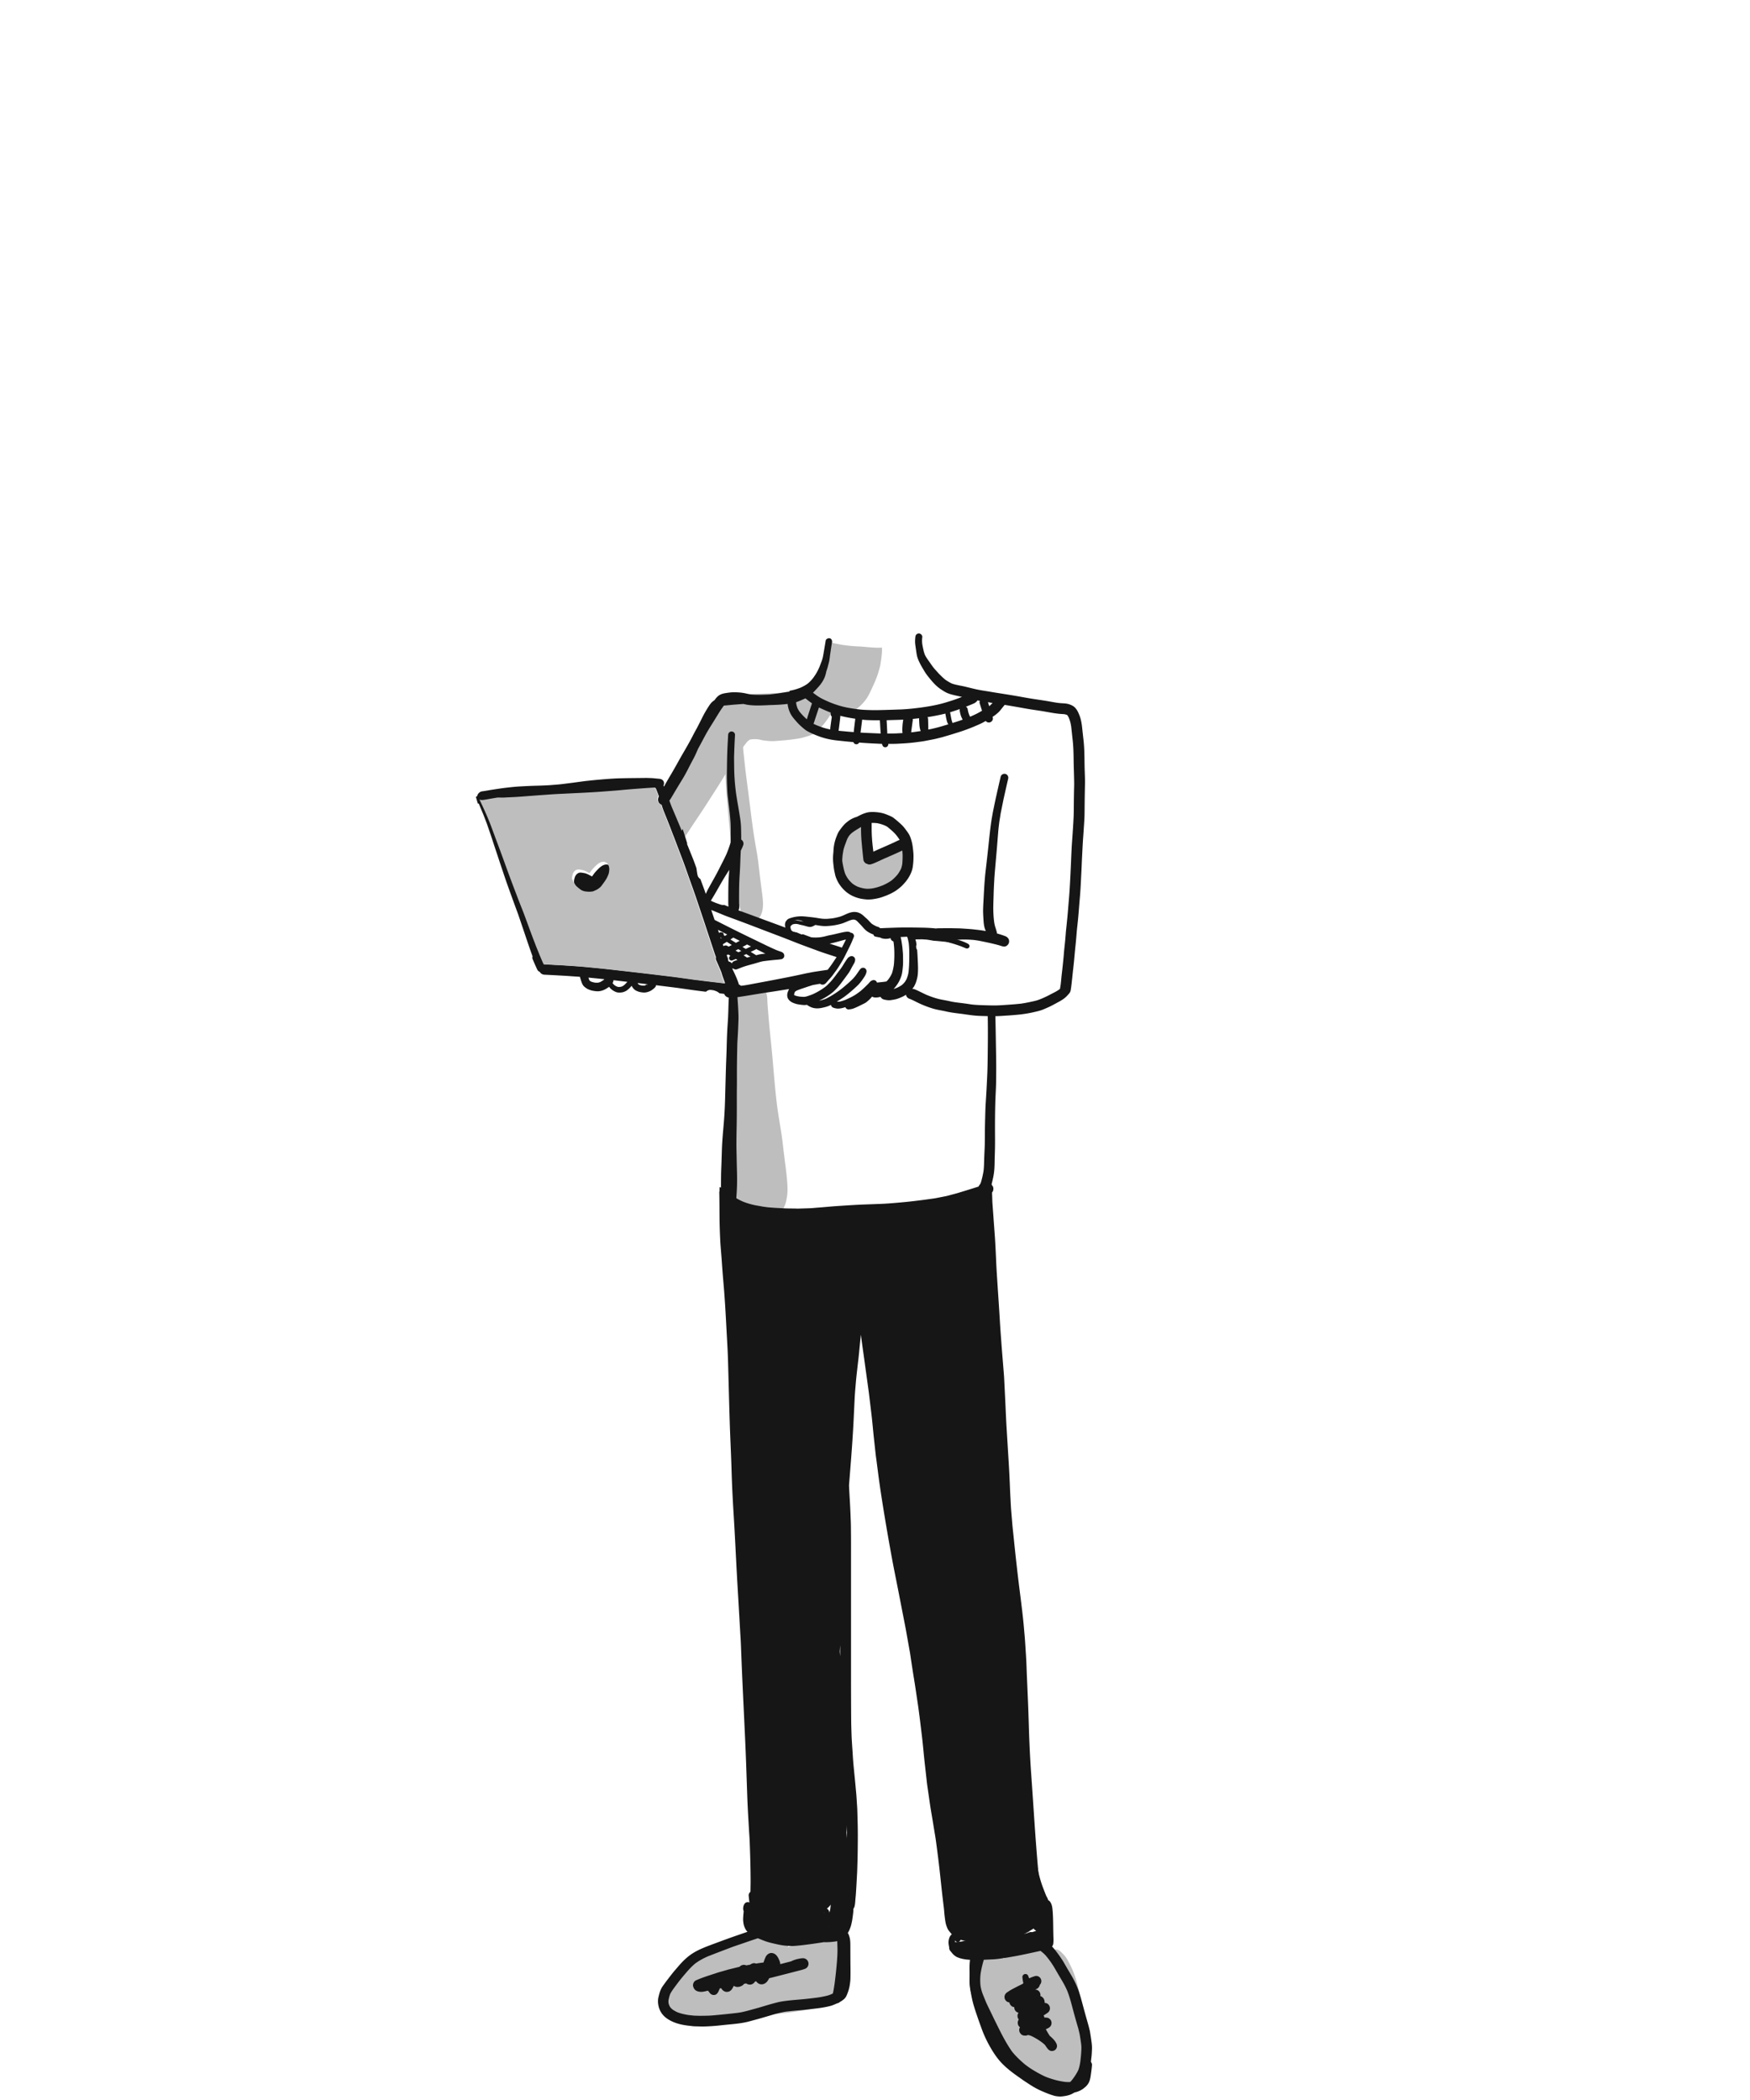 <svg width="500" height="600" xmlns="http://www.w3.org/2000/svg"><g fill="none" fill-rule="evenodd"><path d="M154.262 274.258c.007.083.01.167.007.25-.006.23-.08.484-.118.713a1.202 1.202 0 0 1-.151.297l.063.15.14.332.759-1.086-.09-.157-.419-.757-.19.258M242 250.135l.032.022.311-.157-.343.135" fill="#161616"/><path d="M244.388 234.56a6.05 6.05 0 0 0-.194.36c-.326.317-.55.773-.707 1.24-.334.07-.579.35-.787.59-.395.452-.592 1.066-.749 1.638-.077.279-.148.556-.213.835a1.278 1.278 0 0 0-.611.555c-1.31 1.62-1.192 3.95-1.03 5.899.068.828.298 1.634.505 2.435.23.891.597 1.67 1.007 2.494.305.614.684 1.063 1.191 1.534.139.13.344.187.547.23.324.456.718.86 1.198 1.184.443.297 1.059.372 1.575.334a2.51 2.51 0 0 0 .396-.065c.068.476.18.944.339 1.404l.465.937c.29.494.714.773 1.27.836.787-.116 1.539-.277 2.278-.59.62-.264 1.124-.93 1.563-1.405.164-.177.322-.359.483-.538.487-.489.977-.97 1.475-1.448.917-.88 1.766-1.8 2.48-2.86.683-1.012 1.328-2.067 1.708-3.237.443-1.362.629-2.932.105-4.306-.158-.415-.476-.994-.923-1.148a7.065 7.065 0 0 0-.67-.184.778.778 0 0 0-.378-.057c-.293.04-.601.201-.858.346-.366.207-.711.48-1.06.717-.916.625-1.796 1.302-2.706 1.938-.858.6-1.768 1.118-2.652 1.677a22.16 22.16 0 0 0-1.573 1.057l-.087.067-.096-.028a.372.372 0 0 0-.076-.013c.033-.32.043-.632.034-.92a20.02 20.02 0 0 0-.233-2.318 33.99 33.99 0 0 1-.041-.443c-.1-1.599-.165-3.196-.245-4.795-.044-.861-.112-1.817-.47-2.634-.108-.605-.379-1.422-.915-1.742a.91.91 0 0 0-.47-.136c-.35 0-.675.217-.875.56M236.002 183.72c0 .582.1 1.457.532 1.958-.082.33-.152.654-.222.941-.08.33-.157.66-.235.99-.355 1.21-.758 2.384-1.274 3.537a37.48 37.48 0 0 1-1.11 1.935c-.29.473-.594.94-.854 1.43-.412.772-.583 1.14-.738 2.033a7.44 7.44 0 0 0 .012 2.515c.137.736.354 1.468.828 2.06 1.2 1.497 3.07 2.227 4.888 2.675 1.096.269 2.223.246 3.333.094 1.131-.156 2.284-.523 3.247-1.14 1.001-.64 1.857-1.503 2.616-2.407.795-.944 1.344-2.065 1.863-3.175.83-1.77 1.664-3.559 2.184-5.448.194-.705.424-1.408.516-2.136.057-.435.139-.866.194-1.301.136-1.074.268-2.163.2-3.243-.233.006-.466.01-.698.017-.772.023-1.535-.02-2.305-.077a96.071 96.071 0 0 1-2.284-.189l-.759-.07c-.385-.014-.77-.028-1.155-.046a31.285 31.285 0 0 1-2.38-.203c-.894-.11-1.787-.204-2.668-.392-.781-.167-1.592-.285-2.345-.552-.451-.16-.895-.34-1.335-.526a4.913 4.913 0 0 0-.051.72" fill="#BEBEBE"/><path d="M234.74 195.31a9.646 9.646 0 0 0-.489.18c-.17.07-.34.136-.512.2-1.82.522-3.694.9-5.542 1.303a85.24 85.24 0 0 1-3.363.68c-1.784.316-3.566.396-5.37.453-2.062.065-4.124.163-6.186.202-.93.018-1.865-.002-2.793.044-.528.026-1.05.05-1.574.11-.334.04-.664.098-.995.151a8.68 8.68 0 0 0-.587.118c-.247.06-.804.184-1.049.425a9.174 9.174 0 0 0-1.392 1.738 16.773 16.773 0 0 0-.91 1.678c-.827 1.597-1.768 3.138-2.636 4.712-.456.825-.876 1.69-1.4 2.474-.567.854-1.138 1.707-1.731 2.544-1.224 1.728-2.452 3.45-3.625 5.214-.444.667-.872 1.34-1.255 2.048-.924 1.71-1.846 3.628-2.122 5.576-.209 1.477-.209 3.01-.209 4.5-.002 2.75.169 5.578 1.048 8.192.236.761.659 1.389 1.271 1.88.547.357 1.093.357 1.638 0 .401-.194.781-.766 1.078-1.167.228-.308.435-.626.644-.948.547-.84 1.092-1.685 1.653-2.517 1.187-1.761 2.37-3.52 3.517-5.31 1.134-1.772 2.286-3.535 3.408-5.317 1.124-1.781 2.207-3.59 3.31-5.385a79.34 79.34 0 0 1 2.03-3.083c.956-1.403 1.858-2.887 2.975-4.166.222-.205.45-.386.714-.525a7.72 7.72 0 0 1 2.293-.077c.347.04.692.145 1.033.22.38.082.772.126 1.158.17.842.1 1.66.16 2.508.108.963-.059 1.924-.145 2.886-.23.964-.085 1.93-.194 2.89-.331.907-.132 1.8-.258 2.683-.52.932-.28 1.897-.536 2.758-1.007.951-.52 1.69-1.418 2.406-2.215.782-.87 1.463-1.831 2.101-2.81.443-.678.606-1.6.538-2.467.575-1.286.498-2.849.367-4.2a5.437 5.437 0 0 0-.763-2.12c-.288-.492-.707-.77-1.26-.832a1.132 1.132 0 0 0-.08-.003c-.367 0-.715.191-1.064.31" fill="#BEBEBE"/><path d="M209.782 206.512c-.405.54-.583 1.406-.561 2.072a1.372 1.372 0 0 0-.65.226c-.869.504-1.35 1.925-1.443 2.823-.074.697-.152 1.381-.121 2.077.01.244.023.487.032.73.021.48.052.96.082 1.439.064 1.016.07 2.034.088 3.052.033 2.067.132 4.128.233 6.194.081 1.652.277 3.311.417 4.96.069.814.147 1.626.223 2.439.202 2.13.399 4.26.587 6.39.377 4.261.783 8.517 1.386 12.753.13.908.251 1.819.4 2.724.245 1.495.447 3.01.829 4.478.273 1.051.507 2.246 1.24 3.108.38.448.482.605.925.757.411.14.686.25 1.088.265.282.01.583-.056.864-.09.116-.013.225-.03.336-.061a1.645 1.645 0 0 0 1.297-.828c.247-.276.418-.6.513-.975.744-1.894.403-4.132.157-6.085-.238-1.902-.5-3.8-.716-5.704-.226-2.003-.452-4.008-.805-5.993-.382-2.138-.74-4.276-1.046-6.427-.284-1.995-.528-3.997-.778-5.997-.35-2.791-.704-5.582-1.076-8.369-.353-2.647-.614-5.304-.9-7.959-.157-1.95-.321-3.9-.44-5.854a4.542 4.542 0 0 0-.263-1.57c-.172-.44-.51-1.087-1.096-1.087-.351.037-.62.21-.802.512M211.494 311.824l.013.16-.02-.253.007.093zm.006.079l.022.274.004.056-.029-.372.003.042zm.23 2.917l.018.223-.008-.092-.01-.13zm-.025-.323c.004.065.01.129.015.193l-.015-.193zm-.23-2.908l.011.134v.004l.02.245.017.224-.016-.211a54.526 54.526 0 0 1 .02.248c0 .01 0 .02.002.029l-.007-.085-.022-.274a33.597 33.597 0 0 0-.004-.056l.001.014a.345.345 0 0 0-.003-.037l-.006-.083-.012-.152zm3.9-29.63l-.526 1.077c-.138.41-.246.827-.323 1.248-.374-.785-.968-1.607-1.865-1.607-.677.077-1.192.42-1.543 1.033-.706.985-.976 2.349-1.05 3.593-.089.68-.196 1.357-.283 2.036-.126.976-.213 1.954-.313 2.933-.266 2.588-.51 5.182-.652 7.781-.122 2.227-.196 4.458-.31 6.685-.109 2.1-.28 4.196-.394 6.297-.06 1.095-.032 2.204-.047 3.3-.013.975-.015 1.95-.02 2.925-.012 1.97-.071 3.946-.04 5.916.035 2.32.109 4.63.219 6.947.126 2.656.382 5.31.667 7.95.147 1.354.43 2.623.771 3.946.24.931.636 1.76 1.112 2.6.572 1.005 1.549 1.444 2.625 1.39.675-.034 1.35-.099 2.024-.161l.035.058c.496.694 1.577 1.571 2.443.783.28-.254.542-.53.784-.826.1-.162.192-.327.277-.496l.2-.04c.359-.074.72-.145 1.08-.213.33-.061.663-.085.996-.115.453-.04.738-.154 1.218-.324.963-.341 1.47-1.541 1.828-2.418.255-.629.376-1.322.502-1.991.27-1.428.238-2.906.134-4.348a81.127 81.127 0 0 0-.482-4.671 326.769 326.769 0 0 1-.764-6.207c-.447-3.992-1.281-7.924-1.753-11.913-.51-4.314-.847-8.638-1.223-12.967-.231-2.642-.52-5.28-.783-7.92-.218-2.164-.39-4.331-.564-6.498-.04-.59-.078-1.179-.115-1.768a8.866 8.866 0 0 0-.47-2.938c-.31-.827-.91-2.036-1.96-2.036-.629.07-1.108.391-1.435.96zM216.476 563.675a7.13 7.13 0 0 0-.32.89c-1.217.389-2.439.77-3.667 1.126a151.82 151.82 0 0 0 2.683-1.478c.433-.183.868-.362 1.304-.538m20.88-12.46c-.486.248-.85.632-1.235 1.015-.26.26-.522.518-.777.785-.438.459-.88.914-1.31 1.38a4.696 4.696 0 0 0-.296-.078c-.437-.102-.878-.03-1.318.013-2.036.2-4.023.769-5.946 1.46-.485.175-.96.369-1.426.58l.016-.028c.381-.677.542-1.394.542-2.175 0-.823-.158-2.046-.903-2.557-.422-.288-.8-.46-1.31-.546-.59-.1-1.245.085-1.821.203-1.433.29-2.805.73-4.193 1.19l.408-.134a96.457 96.457 0 0 0-4.728 1.701l-.885.235a83.428 83.428 0 0 0-3.201.927 59.294 59.294 0 0 0-5.737 2.063c-1.795.76-3.537 1.534-5.146 2.67-.936.66-1.782 1.46-2.59 2.273a51.87 51.87 0 0 0-2.275 2.406c-.285.326-.555.66-.793 1.022-.61.926-.929 2.023-1.155 3.104-.266 1.262-.366 2.532-.185 3.821.066.467.163.866.304 1.343.125.423.351.802.56 1.187.204.373.587.665.91.927.387.316.962.466 1.423.61 2.107.663 4.353.339 6.497.037 2.142-.301 4.273-.604 6.43-.771 1.974-.153 3.962-.374 5.909-.74 2.01-.378 4.015-.898 5.965-1.53.365.835.902 1.583 1.867 1.714 1.014.136 2.08-.055 3.092-.157a75.47 75.47 0 0 0 2.92-.37 94.658 94.658 0 0 0 5.808-.994c.972-.199 1.943-.411 2.914-.62.508-.11 1.01-.254 1.513-.379a9.749 9.749 0 0 0 1.793-.63c.4-.192.673-.593.934-.948.46-.63.805-1.843.923-2.577a11.47 11.47 0 0 0-.107-4.22c-.1-.469-.208-.936-.313-1.402-.218-.97-.43-1.937-.562-2.92-.006-.279-.005-.557.004-.836.208-1.797.493-3.593.087-5.391a5.306 5.306 0 0 0-.74-2.066l-.565-.597a1.177 1.177 0 0 0-.651-.215c-.217 0-.434.072-.651.215M291.639 551.732c-.622.838-.72 1.98-.763 2.972-.011.247-.021.491-.027.735-.212-.262-.45-.5-.718-.753-.58-.55-1.364.08-1.693.525a4.55 4.55 0 0 0-.67 1.81 7.156 7.156 0 0 0-.02 2.199c-.405-.08-.757.139-1.038.475-.606-1.26-1.245-2.506-1.968-3.708-.24-.399-.966-.886-1.425-.44l-.326.317c-.438.425-.646.694-.875 1.284a4.824 4.824 0 0 0-.161.491c-.135.02-.27.073-.404.159-.348.272-.6.612-.76 1.017l-.038-.004c-.455.049-.8.272-1.035.668a4.295 4.295 0 0 0-.63 1.698 6.785 6.785 0 0 0 0 2.189l.113.429c-.023.457.008.915.092 1.336.308 1.536.624 3.051 1.075 4.556.38 1.281.82 2.564 1.313 3.805l1.324 3.329c.815 2.046 1.687 4.058 2.571 6.074.912 2.078 1.907 4.117 3.14 6.028.76 1.178 1.67 2.243 2.762 3.134.226.186.457.355.703.515.263.171.596.227.896.312.306.085.65-.14.892-.305.22-.15.428-.387.608-.65.24.27.488.533.734.79.804.838 1.619 1.655 2.554 2.352.657.49 1.4.85 2.138 1.204.575.276 1.18.453 1.788.645.906.283 1.82-.22 2.39-.929l.267.084c.873.268 1.739.555 2.664.48 1.658-.136 2.598-1.619 3.142-2.998a8.852 8.852 0 0 0 .597-2.433c.126-1.443.194-2.818.115-4.258-.132-2.438-.292-4.87-.605-7.295-.184-1.429-.502-2.834-.78-4.246-.266-1.37-.527-2.739-.811-4.104-.536-2.577-1.062-5.14-2.014-7.61-.424-1.1-.967-2.185-1.522-3.225-.203-.38-.418-.747-.661-1.106-.338-.504-.793-.941-1.218-1.371a4.436 4.436 0 0 0-.798-.664c-.48-.298-1.201-.41-1.7-.069-.11.076-.214.156-.31.24a42.8 42.8 0 0 0-.588-.854c-.342-.487-.783-.918-1.225-1.315-.453-.41-1.076-.508-1.663-.506-.201.021-.383.076-.544.161a22.862 22.862 0 0 0-.415-.695c-.42-.671-.904-1.25-1.46-1.815-.416-.423-.88-.788-1.322-1.182a.768.768 0 0 0-.525-.21c-.46 0-.921.401-1.166.732" fill="#BEBEBE"/><path d="M171.767 247.55a6.943 6.943 0 0 0-.91.797c-.386.392-.704.724-1.001 1.103-.189.235-.363.486-.549.75l-.145.208c0 .002-.006.008-.007.008a13.98 13.98 0 0 1-.492-.257l-.074-.038c-.145-.076-.29-.152-.436-.225-.35-.173-.65-.307-.974-.384-.122-.029-.241-.05-.365-.072l-.068-.012a4.998 4.998 0 0 0-.913-.118c-.245 0-.475.092-.648.173-.143.069-.257.162-.416.295-.1.081-.18.199-.257.32l-.061.091a2.317 2.317 0 0 0-.234.526 5.302 5.302 0 0 0-.174.672c-.084.443-.045.807.123 1.146.048.097.103.189.16.276.078.199.16.39.251.58.131.27.327.5.519.723l.034.041c.134.158.29.298.482.463l.087.076a13.62 13.62 0 0 0 .92.738c.183.133.403.222.65.319.412.16.862.195 1.31.23l.068.005c.14.011.279.016.416.016.338 0 .684-.029 1.056-.087.078-.023.154-.051.252-.097.156-.067.308-.132.46-.2.112-.053.223-.106.335-.162l.1-.05c.367-.185.688-.447.984-.697.24-.2.438-.471.635-.741l.09-.126c.503-.685.95-1.31 1.316-2.007.169-.322.304-.67.44-1.012l.015-.04c.148-.39.197-.804.24-1.267a2.923 2.923 0 0 0-.154-1.267c-.18-.484-.457-.823-.874-1.066a1.396 1.396 0 0 0-.709-.181c-.62 0-1.193.344-1.482.55" fill="#161616"/><path d="M235.14 551.817l-.084-.007a7.29 7.29 0 0 0 .352-.283c.37-.311.732-.66 1.082-1.035.131-.051.259-.107.387-.165-.057.11-.111.223-.172.334-.084.161-.185.31-.263.421-.101.114-.21.22-.324.322a4.721 4.721 0 0 1-.553.31c-.109.038-.22.074-.333.107l-.092-.004zm.59-5.645l.03-.04c.084-.109.163-.318.213-.558.154-.119.3-.253.445-.383l.114-.104c.271-.243.541-.536.829-.897-.041.357-.077.714-.115 1.071-.05.316-.116.688-.242 1.052-.09.183-.184.345-.285.494a1.48 1.48 0 0 0-.228-.089c-.18-.055-.483-.148-.703-.148-.026 0-.05 0-.074.003l-.358.045c.14-.134.254-.286.375-.446zm6.132-22.526l-.005-.051.044-.503c.051-.588.062-1.18.07-1.734v.355l.014.62c.017.84.023 1.746.015 2.845l-.138-1.532zm-1.927-51.674l-.009-.087c.045-.611.09-1.221.137-1.832l-.007 3.165c-.04-.416-.082-.831-.12-1.246zM183.41 281.587c-.25-.045-.49-.11-.73-.2a2.768 2.768 0 0 1-.19-.102 1.698 1.698 0 0 1-.153-.162 3.991 3.991 0 0 1-.164-.259l1.442.178 1.486.175c-.039.02-.076.044-.116.066l-.069-.005c-.223 0-.432.1-.574.27-.074.018-.15.036-.227.05a3.83 3.83 0 0 1-.265.01c-.147 0-.293-.008-.44-.021zm-8.36-.759c.15-.28.225-.527.236-.775.192.026.39.048.587.072l3.374.399c-.087.091-.158.174-.232.256-.286.314-.539.56-.797.772a3.5 3.5 0 0 1-.504.292c-.15.052-.299.093-.45.12a4.194 4.194 0 0 1-.624.022 2.41 2.41 0 0 1-.366-.105 4.522 4.522 0 0 1-.704-.396 4.702 4.702 0 0 1-.527-.563l-.032-.037.003.002.035-.059zm-5.023-.073a5.756 5.756 0 0 1-1.052-.259 4.232 4.232 0 0 1-.47-.284.646.646 0 0 1-.048-.043 3.571 3.571 0 0 1-.11-.201 10.845 10.845 0 0 1-.221-.654c1.518.15 3.042.299 4.565.458-.063.057-.128.117-.195.176a7.21 7.21 0 0 1-1.052.66c-.18.062-.366.114-.566.156a4.975 4.975 0 0 1-.851-.01zm38.66-5.87a1.82 1.82 0 0 0-.35-.125 1.554 1.554 0 0 1-.133-.044 3.706 3.706 0 0 0-.163-.291l-.027-.036h.003v-.04c.05-.361-.095-.698-.235-1.022a8.664 8.664 0 0 1-.083-.199l-.04-.104-.041-.104.059-.05c.122-.057.242-.117.361-.179l.68.397-.034.015-.034.022a.719.719 0 0 0-.326.798.742.742 0 0 0 .681.526c.065 0 .13-.01.19-.033.323-.114.655-.25 1.048-.427l.228.142.253.153a7.337 7.337 0 0 0-.832.263c-.317.124-.565.268-.74.569a1.127 1.127 0 0 0-.085.179.81.81 0 0 0-.38-.41zm3.765-1.926c.254-.114.509-.237.764-.362l.224.144c.329.206.656.413.985.616-.304.066-.611.135-.916.206l-.105.024c-.279-.2-.59-.404-.952-.628zm-2.31-1.361l.555-.284.249-.13.61.383.242.15c-.301.126-.57.241-.839.357-.271-.16-.544-.32-.816-.476zm5.395 1.011l-.324-.195-.37-.224-.365-.22c.444-.213.89-.43 1.34-.642a.538.538 0 0 0 .215-.185l.176.093.185.093.59.297c.566.286 1.132.571 1.7.848l-.22.016-.221.023c-.51.055-1.05.118-1.58.249-.204.051-.404.105-.605.162a38.304 38.304 0 0 0-.52-.315zm-2.91-1.76l-.494-.298c.349-.18.698-.365 1.048-.55a.823.823 0 0 0 .223-.173l1.164.585-.744.35-.747.359-.45-.272zm-5.967-.631l-.077-.226-.065-.192.1-.059.715-.444.127-.08.099-.063.1-.062.277.18c.382.245.765.489 1.148.732l-.06.026-.06.031-.783.409-.17-.101-.188-.108a1.004 1.004 0 0 0-.5-.134 1.03 1.03 0 0 0-.623.21c-.012-.04-.027-.08-.04-.12zm33.763.492l-.119-.04c-.732-.248-1.47-.48-2.208-.714-.356-.113-.71-.224-1.064-.338l.767-.174c.233-.054.467-.108.699-.167.313-.077.625-.163.939-.25l.55-.15.474-.129c.343-.094.687-.19 1.032-.274a9.01 9.01 0 0 1 .202-.047l-.102.227-.022.05c-.382.78-.717 1.444-1.033 2.047l-.115-.04zm-30.882-1.759l-.704-.439-.109-.067-.04-.024.35-.224.348-.23c.042-.028.083-.06.12-.093l.64.323 1.217.612c-.37.189-.744.386-1.117.58l-.705-.438zm-3.648-1.02l-.074-.22c.1.125.223.235.328.325l-.091.053-.09.059-.073-.217zm49.903 14.083c.503-.636.867-1.189 1.142-1.74.348-.694.578-1.3.723-1.91.106-.445.161-.9.219-1.402.084-.744.14-1.37.141-2.007a74.831 74.831 0 0 0-.03-2.254 13.258 13.258 0 0 0-.068-.947l-.045-.509c-.06-.769-.18-1.532-.306-2.31-.057-.353-.12-.753-.236-1.137l-.02-.062c.053-.015.115-.018.176-.021.42-.018.837-.038 1.252-.06.14-.006.28-.018.42-.03.03.115.077.225.14.323.017.057.032.114.047.173.11.443.202.854.282 1.258.176 1.496.18 2.964.163 4.202-.023 1.49-.054 2.834-.216 4.19-.075.454-.155.801-.259 1.122-.077.247-.164.49-.256.732a6.005 6.005 0 0 1-.499.884 7.512 7.512 0 0 1-.391.458 5.684 5.684 0 0 1-.546.509c-.436.29-.88.536-1.35.752-.275.111-.6.237-.947.332l-.036.01c.187-.184.35-.366.5-.556zm-50.457-15.74l-.11-.324-.06-.176-.04-.117c.875.452 1.757.9 2.64 1.345-.216.135-.433.274-.648.413-.045-.035-.095-.071-.143-.107a3.875 3.875 0 0 1-.236-.198.526.526 0 0 0-.046-.429c-.063-.106-.19-.23-.324-.249-.154-.023-.31-.042-.464-.063-.035-.005-.048-.005-.06-.005-.164 0-.321.118-.402.229l-.107-.319zm31.673-1.74a17.513 17.513 0 0 0 2.72-.445c.4-.098.83-.21 1.249-.371.462-.177.923-.374 1.395-.578.316-.128.74-.288 1.199-.382a5.106 5.106 0 0 1 .49-.006c.108.022.211.051.316.085.135.071.264.15.394.244.18.16.35.338.512.51l.168.176.177.18c.195.2.39.399.576.607l.24.272c.288.334.59.678.932.974a6.13 6.13 0 0 0 1.392.881c.235.11.485.212.741.303l.037.011c.06.31.28.547.555.603l.2.042c.314.066.628.133.945.185l.197.03a2.73 2.73 0 0 0 .913.316l.075.01c.208.028.424.058.636.058l.096-.003c.258-.01.562-.03.858-.097.138-.032.283-.068.424-.113.035.348.226.641.534.823.087.051.182.089.28.113.014.085.029.174.042.264l.026.188.024.18c.152 1.2.203 2.518.16 4.027-.012.44-.04.878-.065 1.316l-.008.119c-.018.308-.057.615-.1.931-.142.798-.283 1.513-.543 2.207a9.637 9.637 0 0 1-.988 1.644c-.172.2-.357.397-.567.603-.015-.003-.033-.003-.052-.003-.067 0-.133.007-.202.02l-.253.041c-.675.086-1.344.152-2.013.218l-.166.017a.98.98 0 0 0-.248-.428.979.979 0 0 0-.942-.25 1.672 1.672 0 0 0-.802.481c-.085.09-.166.183-.246.275l-.081.093c-.246.277-.51.533-.758.773a29.813 29.813 0 0 1-1.701 1.557c-.28.206-.56.408-.84.61-.267.19-.555.392-.858.563l-.226.127c-.236.136-.471.27-.717.39-.51.249-1.014.492-1.532.716-.722.287-1.285.457-1.829.551a3.997 3.997 0 0 1-.55.01l-.127-.03a36.156 36.156 0 0 0 1.96-1.257c.457-.32.947-.7 1.497-1.154a44.994 44.994 0 0 0 2.42-2.143c.492-.471.974-1.05 1.472-1.767l.11-.158c.417-.598.85-1.216.994-1.934.097-.47-.08-.9-.457-1.122a.998.998 0 0 0-.505-.135.976.976 0 0 0-.705.292c-.243.254-.44.548-.63.83-.055.083-.11.164-.167.245-.185.269-.378.532-.571.796l-.104.142c-.297.372-.535.645-.771.889-.342.35-.698.674-1 .946a46.416 46.416 0 0 1-2.251 1.92c-1.615 1.22-3.102 2.15-4.548 2.846a10.76 10.76 0 0 1-1.881.516c.102-.038.2-.085.298-.133.4-.195.828-.41 1.253-.649.403-.227.787-.474 1.177-.728.416-.272.83-.58 1.27-.943.296-.245.574-.528.842-.8l.128-.13c.623-.63 1.158-1.339 1.675-2.025.46-.615.917-1.232 1.37-1.854l.11-.15c.174-.236.355-.48.519-.733.19-.29.351-.598.508-.897l.126-.238c.176-.33.357-.655.54-.978l.082-.143.18-.32c.072-.132.153-.287.192-.425.025-.081.04-.161.055-.24l.013-.072c.08-.396-.012-.736-.264-.988a1.084 1.084 0 0 0-.73-.309.735.735 0 0 0-.26.047l-.064.025c-.163.063-.318.123-.455.229l-.072.055c-.111.084-.159.119-.244.227a4.896 4.896 0 0 0-.262.35c-.104.15-.205.303-.308.455l-.119.176c-.177.266-.343.539-.509.812-.14.232-.281.463-.43.69-.254.387-.541.762-.819 1.123l-.17.224c-.18.235-.354.472-.528.71-.148.199-.296.4-.445.598l-.087.115-.156.2c-.36.46-.768.98-1.221 1.454-.265.274-.533.546-.806.815a7.95 7.95 0 0 1-.588.508c-1.197.874-2.416 1.587-3.618 2.118-.3.117-.603.23-.91.336-.377.133-.813.28-1.252.362-.137.01-.272.015-.41.015-.406 0-.807-.039-1.144-.078a7.17 7.17 0 0 1-1.285-.305 2.272 2.272 0 0 1-.2-.115l-.055-.05.001-.16c.038-.191.094-.388.17-.6a2.5 2.5 0 0 1 .066-.119c.048-.05.1-.1.156-.147.154-.102.321-.194.542-.299a33.76 33.76 0 0 1 1.954-.695c.288-.096.577-.193.864-.293.293-.1.59-.193.887-.284.188-.059.376-.117.563-.179l.086-.027.057-.02.446-.079.443-.08.79-.14.403-.071a.88.88 0 0 0 .161.121.967.967 0 0 0 .493.133.926.926 0 0 0 .086.004c.447 0 .8-.318.97-.508.165-.183.33-.366.488-.557.164-.194.334-.383.506-.572.17-.19.342-.379.508-.576.26-.309.527-.66.837-1.105.115-.164.235-.326.356-.487.123-.164.246-.326.361-.493.454-.65.87-1.336 1.273-2.002l.193-.318c.427-.703.801-1.453 1.165-2.177l.283-.563c.315-.617.62-1.242.919-1.867.392-.816.733-1.659 1.045-2.447.089-.223.015-.52-.09-.7a.92.92 0 0 0-.787-.452 1.814 1.814 0 0 0-.206-.146c-.24-.14-.515-.16-.755-.16h-.05c-.385.005-.765.068-1.217.161-.6.124-1.203.268-1.789.408l-.426.1c-.39.092-.778.18-1.17.256-.378.072-.77.147-1.15.246l-.118.031c-.324.085-.66.173-.995.24-.323.063-.648.115-.974.161a12.603 12.603 0 0 1-1.572.055c-.28-.008-.56-.023-.837-.044-.77-.28-1.566-.575-2.428-.898a1.658 1.658 0 0 1-1.746-.523l-.24.032a1.637 1.637 0 0 1-1.639-1.634c0-.391.157-.902.478-1.156l.092-.072c.172-.15.318-.336.533-.431.4-.176.51-.225.946-.257l.077-.003c.17 0 .347.04.505.062.08.012.16.028.238.046.094.023.185.042.274.08.167.067.377.119.526.234.292.224.402.308.592.551l.149.018-.047-.01.145.024c.408.057.817.113 1.223.164.544.077 1.083.168 1.624.26.298.05.597.1.896.148.538.087 1.03.137 1.51.15l.223.002c.425 0 .854-.032 1.254-.066zm-26.46 12.398c.291-.1.577-.215.863-.33.234-.094.467-.188.704-.274.478-.173 1.002-.34 1.651-.524.363-.101.725-.201 1.088-.3l.767-.212c.248-.068.495-.142.744-.217.576-.171 1.175-.35 1.782-.453.8-.104 1.63-.202 2.469-.29.32-.033.64-.062.96-.089l.207-.02.195-.014c.162-.014.324-.026.485-.047l.47-.059c.123-.013.245-.031.367-.054.184-.031.333-.16.466-.273a.894.894 0 0 0 .31-.66c.013-.304-.1-.61-.304-.815-.252-.255-.604-.371-.945-.482l-.141-.048a16.567 16.567 0 0 1-.818-.302c-1.591-.682-3.175-1.454-4.705-2.202-.583-.284-1.166-.57-1.75-.85a457.09 457.09 0 0 1-6.638-3.257 482.663 482.663 0 0 1-4.61-2.333l-.027-.083c-.302-.896-.603-1.795-.908-2.691l.035-.038c.718.28 1.425.574 2.135.864.239.098.477.198.716.299.476.2.968.408 1.459.589l1.233.456c1.02.377 2.041.754 3.061 1.134 1.95.729 3.895 1.474 5.84 2.219 1.125.431 2.25.86 3.377 1.289l.63.24c1.254.476 2.508.953 3.758 1.444l1.03.407c.993.393 2.02.799 3.039 1.174l1.883.696c.886.327 1.772.655 2.658.98.994.363 2.016.695 3.006 1.014.411.134.822.267 1.232.402.234.076.467.155.7.233-.166.252-.337.506-.505.761l-.17.252a41.23 41.23 0 0 1-1.066 1.56l.002-.002c-.157.203-.306.398-.452.593-.12.155-.24.313-.36.472-1.26.18-2.52.371-3.78.565-.422.065-.848.148-1.26.23-.213.042-.425.084-.638.123-.54.102-1.076.22-1.613.34l-.168.035c-2.188.486-4.427.92-6.592 1.339l-1.02.198c-1.485.29-2.973.565-4.46.841a676.66 676.66 0 0 0-3.052.57 44.59 44.59 0 0 1-1.547.252l-.124.018h-.045a2.289 2.289 0 0 0-.47.07 1.563 1.563 0 0 0-.616-.392 1.058 1.058 0 0 0-.053-.272c-.464-1.407-1.086-2.74-1.575-3.744l-.249-.508.104-.036.11-.042c.229.2.512.31.792.31.115 0 .226-.019.333-.056zm-4.41-18.408a7.723 7.723 0 0 1-.711-.227l-.162-.057-.22-.074c-.2-.068-.402-.135-.595-.218l-.304-.121c-.358-.143-.73-.292-1.05-.505.175-.251.336-.523.491-.787.074-.125.148-.251.223-.374.327-.542.645-1.088.958-1.638l.404-.707c.44-.777.881-1.552 1.335-2.32a84.37 84.37 0 0 1 1.855-2.975c-.042.547-.08 1.096-.118 1.645l-.04.544c-.088 1.278-.102 2.58-.116 3.84l-.003.27c-.006.557-.007 1.117-.009 1.674v.332l-.001.265c-.002.536-.003 1.09.028 1.634l.02.326c-.404-.17-.812-.335-1.222-.499-.126.012-.236.022-.345.022-.144 0-.285-.016-.418-.05zm-62.175-30.502c.19 0 .381-.012.572-.024l.1-.006c.066-.005.132-.01.199-.012l1.021-.048 1.073-.053c.778-.037 1.49-.081 2.173-.135 2.028-.156 4.054-.311 6.082-.455l.776-.054 2.32-.165c.679-.047 1.37-.078 2.047-.108.325-.016.649-.03.976-.047l1.476-.072.738-.036.761-.038c2.542-.119 5.42-.255 8.24-.472l1.727-.13 1.672-.128c.694-.053 1.389-.119 2.088-.185.323-.031.647-.063.973-.093 1.726-.155 3.502-.284 5.322-.414l.214-.017a177.859 177.859 0 0 1 2.622-.168l.207-.012.006.006c.303.757.622 1.568.907 2.375-.076.164-.15.34-.199.52a1.62 1.62 0 0 0 .405 1.542c.143.153.34.276.571.36l.035.12.158.516c.197.63.446 1.245.693 1.855a364.454 364.454 0 0 1 3.261 8.353c.291.77.585 1.542.88 2.31l.016.042.026.068c.7 1.827 1.422 3.716 2.069 5.596a309.9 309.9 0 0 0 1.21 3.414l.041.12c.573 1.592 1.129 3.15 1.65 4.705.289.862.58 1.726.872 2.59.64 1.904 1.28 3.805 1.904 5.712.271.827.546 1.653.821 2.48.217.652.434 1.303.648 1.957l.224.679c.351 1.075.671 2.043 1.022 3.007a.346.346 0 0 0-.017.051c-.092.341-.016.62.124.933.304.673.596 1.35.889 2.03l.048.112.085.2.096.22.095.235.257.65c.1.367.199.691.303.992.208.593.423 1.186.645 1.805l.085.23h-.003l.003.009c-.732-.095-1.467-.182-2.204-.267l-.566-.067c-1.53-.178-2.942-.343-4.32-.523l-.944-.12.102.016.033.012.039.006-.038-.006.038.015-1.95-.274-1.043-.145-2.135-.296a159.387 159.387 0 0 0-3.436-.435l-1.247-.15c-3.153-.387-6.466-.775-10.426-1.22l-1.502-.17-.09-.011c-2.388-.272-5.094-.58-7.703-.826l-.85-.081c-1.37-.131-2.784-.266-4.182-.361l-.386-.027-.207-.015a324.58 324.58 0 0 0-4.492-.281l-.37-.02a492.62 492.62 0 0 0-3.749-.198l-.1-.186-.023-.05c-.05-.106-.098-.211-.145-.32l-.108-.246c-.058-.129-.113-.258-.169-.389l-.196-.46-.271-.636-.005-.031-.006-.016v.01l.005.022-.006-.018v.02l-.027-.083-.013-.05-.007-.015.004.021.018.05-.015-.033.008.037-.433-1.078-.39-.95c-.212-.509-.409-1.026-.608-1.544-.102-.267-.203-.536-.309-.804a180.84 180.84 0 0 1-1.087-2.878l-.095-.255-.131-.358-.075-.204-.53-1.437-.516-1.393-.1-.271-.05-.134a43.835 43.835 0 0 0-.386-1.03c-.19-.485-.381-.968-.573-1.452-.391-.985-.782-1.972-1.158-2.962l-.032-.082c-1.059-2.772-2.154-5.638-3.198-8.52a824.85 824.85 0 0 0-1.767-4.833c-.155-.42-.313-.84-.47-1.258l-.193-.516-.076-.201c-.28-.743-.56-1.486-.832-2.23-.234-.636-.47-1.27-.708-1.905l-.191-.514c-.211-.57-.389-1.042-.58-1.5l-.142-.34-.142-.34c-.186-.452-.419-1.015-.656-1.544l-.28-.625c-.228-.506-.455-1.012-.69-1.514l-.49-1.048-.155-.334a6.876 6.876 0 0 0-.22-.422l-.008-.03-.01-.018c.001 0 .003 0 .005.002l-.002-.008c.039.014.084.018.128.024l.074.018c.156.038.317.075.473.075l.132-.006.097-.006c.177-.006.362-.036.548-.066l.08-.012.149-.024c.235-.033.469-.076.702-.12l.148-.028c.49-.09.983-.173 1.476-.256l.462-.078.588-.098.1-.016.51.006.516.006.51.006h.06zm109.543-18.595l-.007-.102c-.058-1.182-.117-2.363-.179-3.545.82-.031 1.644-.052 2.466-.078l.416-.012c.622-.02 1.244-.039 1.865-.068l-.041.248c-.08.556-.162 1.13-.194 1.695-.035.62-.07 1.263.037 1.886a.163.163 0 0 0-.028-.002h-.033l-1.585.088-.05.003c-.495.027-1 .03-1.488.033l-.4.003c-.258.001-.516.008-.772.014l-.007-.163zm-6.415-.046a68.6 68.6 0 0 1-1.23-.07c.165-1.231.323-2.466.477-3.702l.203.027.186.021c.656.074 1.333.092 1.986.11l.107.003a62.133 62.133 0 0 0 2.563.018l.063.928c.045.86.093 1.749.166 2.62l.01.121.01.118a524.998 524.998 0 0 1-4.54-.194zm13.257-.332l.04-.302c.107-.793.216-1.585.321-2.378.012-.093.026-.185.04-.276.014-.12.03-.242.047-.362 0-.109-.011-.215-.036-.317.62-.062 1.24-.13 1.861-.205-.023.09-.032.185-.029.275.021.528.047 1.139.096 1.738.026.311.071.626.135.91.057.256.138.507.244.744l-.78.11-1.403.204c-.184.018-.367.036-.551.052l.015-.193zm-17.811.015c-.426-.03-.851-.072-1.276-.116l-.14-.013-.616-.057a92.478 92.478 0 0 1-.917-.089l.01-.06.006-.065c.092-.644.172-1.29.252-1.936l.134-1.106c.036-.292.07-.585.093-.878.006-.077.01-.155.008-.231.464.127.955.243 1.497.355a47.8 47.8 0 0 0 2.777.487.719.719 0 0 0-.019.173l-.102.828c-.098.786-.199 1.6-.28 2.402l-.043.4.002.013c-.462-.037-.923-.073-1.386-.107zm22.68-.795c-.005-.123-.002-.249 0-.375l.002-.203c0-.209-.006-.42-.013-.628l-.024-.778-.024-.8a1.387 1.387 0 0 0-.158-.597c.054-.003.112-.012.17-.021a59.663 59.663 0 0 0 4.536-.888c.133-.031.268-.064.402-.097 0 .036.004.073.012.11l.065.37c.069.392.14.796.229 1.188.12.526.245.992.537 1.396-.578.173-1.158.35-1.741.521-1.317.39-2.644.72-3.944.98a4.901 4.901 0 0 1-.048-.178zm6.843-1.956a8.325 8.325 0 0 1-.3-1.146 61.198 61.198 0 0 1-.217-1.168l-.068-.379a.541.541 0 0 0-.036-.113 64.436 64.436 0 0 0 2.789-.917c-.05.174-.05.37-.005.607.083.446.177.919.347 1.388.13.359.289.694.483 1.024-.605.218-1.118.395-1.612.55-.433.138-.867.276-1.301.411a.975.975 0 0 0-.08-.257zM236 208.134c-.827-.218-1.704-.521-2.758-.958-.27-.119-.54-.24-.806-.37.044-.126.09-.255.133-.385.057-.166.114-.333.167-.498l.147-.452.15-.46.11-.335c.28-.847.56-1.694.842-2.541.392.193.795.374 1.194.553l.228.1c.62.281 1.26.547 1.95.816a1.201 1.201 0 0 0 .3 1.155c-.012.129-.027.261-.045.395l-.02.152c-.078.539-.152 1.048-.22 1.557l-.022.156c-.063.457-.128.929-.147 1.394-.433-.088-.826-.18-1.203-.279zm-17.355-6.623c.217-.009.432-.02.649-.03.41-.02.82-.042 1.231-.052.714-.02 1.317-.04 1.93-.078.9-.053 1.77-.131 2.583-.233.063.715.249 1.452.547 2.188.18.442.386.83.624 1.192.248.375.557.769.97 1.24l.063.072c.463.528.94 1.073 1.472 1.55.465.42.925.826 1.423 1.202.314.236.675.42 1.026.6l.157.08c.52.268 1.066.496 1.597.719l.037.015c.983.407 1.89.72 2.775.958 1.067.287 2.227.5 3.447.63 1.404.154 3.035.328 4.641.465.06.141.131.26.237.365a.89.89 0 0 0 .623.257.89.89 0 0 0 .623-.257.805.805 0 0 0 .165-.233 120.054 120.054 0 0 0 4.98.3c.187.01.374.018.56.03.33.016.66.034.992.041.025.113.059.229.1.343.087.244.213.408.399.516a.864.864 0 0 0 .67.088.875.875 0 0 0 .628-.95l.606.002c.345 0 .69-.002 1.035-.005.494 0 .995-.028 1.48-.055l.51-.029c1.785-.09 3.224-.22 4.526-.406l.692-.091c.523-.068 1.062-.137 1.585-.237l2.404-.468.075-.015c.518-.099 1.04-.231 1.544-.359.26-.064.518-.13.778-.192.199-.046.394-.108.59-.168l.274-.084 1.037-.3.289-.086c.491-.143.978-.298 1.465-.45l.45-.144.479-.148c.525-.163 1.07-.332 1.596-.52a65.735 65.735 0 0 0 2.254-.838 66.355 66.355 0 0 0 2.448-1.044c.6-.266 1.184-.589 1.725-.899.081.113.185.203.31.278a1.162 1.162 0 0 0 .886.115c.297-.08.566-.3.72-.585a1.04 1.04 0 0 0 .084-.826 6.167 6.167 0 0 1-.05-.156l.041-.026.044-.028a11.005 11.005 0 0 0 1.676-1.316c.275-.267.508-.563.743-.87.33-.405.647-.793.96-1.183 2.071.34 4.173.712 6.148 1.065 1.002.18 2.024.332 3.015.477l.933.138c.72.11 1.448.24 2.153.364.518.092 1.036.185 1.556.269.62.102 1.253.186 1.88.248.226.022.453.036.68.05.228.013.454.026.68.047.223.043.453.104.687.185.047.026.095.052.142.08l.086.09c.14.216.268.457.417.78.15.388.274.758.375 1.134.13.479.209.973.27 1.394l.171 1.584c.072.688.145 1.376.225 2.063.173 1.506.227 3.005.256 4.142.013.549.02 1.098.027 1.647.009.755.02 1.51.045 2.266.059 1.686.094 3.072.109 4.364.005.439-.008.886-.02 1.32l-.012.477c-.017.714-.032 1.43-.042 2.145-.014.881-.021 1.763-.03 2.643l-.017 1.65c-.015 1.317-.1 2.669-.173 3.863-.097 1.57-.195 3.01-.297 4.404-.131 1.772-.205 3.58-.279 5.328-.037.91-.075 1.82-.12 2.73l-.054 1.099c-.116 2.354-.237 4.787-.437 7.176-.075.902-.15 1.803-.223 2.706l-.107 1.316c-.076.922-.17 1.861-.264 2.767l-.125 1.235a54.64 54.64 0 0 1-.072.686c-.044.406-.087.811-.117 1.22-.053.698-.11 1.395-.172 2.09-.05.54-.107 1.08-.166 1.617-.077.724-.157 1.47-.216 2.21-.119 1.5-.284 3.023-.445 4.495l-.015.14a82.09 82.09 0 0 1-.091.787c-.056.487-.113.975-.157 1.465a63.579 63.579 0 0 1-.201 1.954 54.857 54.857 0 0 1-.159.969 6.801 6.801 0 0 0-.03.24 5.12 5.12 0 0 1-.193.164c-.593.446-1.263.787-1.911 1.116-.223.112-.445.227-.664.344-.742.396-1.533.776-2.35 1.127-.463.192-.882.363-1.323.507-.44.141-.901.245-1.345.344l-.3.066c-1.115.25-2.127.439-3.094.579-1.028.103-2.245.22-3.486.299-.308.02-.616.042-.925.064-.86.062-1.75.125-2.624.141-.213.005-.424.006-.636.006-.735 0-1.484-.022-2.207-.043l-.82-.024c-1.342-.035-2.37-.096-3.335-.203l-.672-.102a67.86 67.86 0 0 0-.953-.143c-.765-.105-1.53-.2-2.296-.291l-.098-.012c-.694-.094-1.413-.191-2.104-.35-.81-.187-1.64-.341-2.442-.491l-.08-.015c-1.579-.298-3.102-.872-4.251-1.339-.383-.171-.758-.356-1.134-.54-.226-.112-.452-.223-.68-.331l-.325-.156a37.648 37.648 0 0 0-.506-.24 11.197 11.197 0 0 0-.836-.355c-.17-.062-.344-.08-.526-.1l-.079-.01.041-.063.094-.122c.141-.184.287-.374.402-.58.188-.343.348-.696.474-1.046.304-.864.485-1.644.549-2.383.105-1.24.057-2.489.004-3.561l-.035-.738a60.54 60.54 0 0 0-.158-2.634 1.636 1.636 0 0 1-.179-1.513l-.018-.12a7.227 7.227 0 0 0-.175-.933 10.05 10.05 0 0 0-.134-.433c.36-.008.725-.016 1.088-.018.111 0 .224-.001.337-.004.113-.001.226-.005.34-.005.121 0 .242.004.36.01.376.027.752.052 1.127.076.58.086 1.242.185 1.897.321.146.005.29.013.435.025.636.05 1.269.106 1.903.17.642.062 1.296.116 1.931.228l.12.02c1.057.13 2.102.366 3.148.59l-.014-.052c-.126-.453-.458-.72-.848-.998-.105-.076-.212-.15-.32-.226l.692-.037.678-.042c.224-.013.453-.015.681-.015h.865c.581 0 1.17.039 1.741.076l.45.029.055.007c.58.078 1.18.158 1.762.273.85.17 1.695.346 2.541.53.7.153 1.4.318 2.08.49.317.082.69.18 1.055.29l.264.084c.155.051.31.101.467.142a2.434 2.434 0 0 0 .54.084c.66 0 1.21-.56 1.361-1.103.07-.262.07-.532 0-.796-.1-.359-.318-.643-.69-.893-.175-.118-.381-.193-.583-.265a3.62 3.62 0 0 1-.194-.072c-.098-.038-.198-.07-.296-.104l-.103-.034a33.37 33.37 0 0 0-.987-.314l-.255-.078-.319-.098a3.596 3.596 0 0 0-.169-.825 39.21 39.21 0 0 0-.263-.847c-.145-.45-.26-.935-.359-1.529a32.398 32.398 0 0 1-.258-3.75c-.006-1.001.029-2.02.064-3.005.016-.466.031-.933.043-1.399.035-1.37.112-2.762.186-4.108.062-1.099.16-2.212.254-3.288l.082-.925c.054-.637.111-1.274.167-1.91.125-1.417.25-2.835.358-4.253.07-.912.145-1.824.22-2.737l.047-.578c.057-.691.142-1.393.225-2.072l.075-.638.104-.634.1-.617c.026-.157.05-.314.075-.472.045-.299.091-.598.15-.895l.334-1.661.334-1.651c.121-.612.26-1.218.397-1.827l.14-.625c.296-1.32.594-2.638.903-3.955.143-.604-.198-1.201-.776-1.362a1.067 1.067 0 0 0-.28-.038c-.519 0-.975.341-1.085.811-.416 1.76-.82 3.553-1.21 5.288l-.082.368c-.216.952-.415 1.924-.607 2.864l-.237 1.145c-.1.48-.185.973-.268 1.45-.04.228-.078.454-.12.681-.11.616-.195 1.241-.278 1.848l-.008.048c-.171 1.27-.33 2.626-.501 4.27a585.34 585.34 0 0 1-.988 8.906c-.29 2.462-.424 4.979-.552 7.412l-.04.757-.036.671a60.838 60.838 0 0 0-.1 2.245c-.018.812.032 1.637.078 2.435l.01.146.004.079c.053.872.107 1.774.351 2.62.078.265.182.523.283.775l.042.106c-.174-.035-.337-.06-.501-.088a39.293 39.293 0 0 0-2.115-.286c-.181-.02-.363-.04-.544-.062a30.336 30.336 0 0 0-1.393-.14l-1.123-.077-1.208-.083a29.05 29.05 0 0 0-1.493-.048c-.248-.005-.498-.008-.746-.015a47.714 47.714 0 0 0-1.388-.015h-.463l-.298.002c-.783 0-1.596.001-2.39.03-.69.025-1.218.543-1.23 1.204-.446-.07-.896-.129-1.35-.18-.586-.066-1.178-.092-1.749-.117a8.42 8.42 0 0 0-.382-.008c-.22 0-.442.006-.662.014-.16.004-.32.01-.477.012-.47.007-.94.031-1.409.055l-.104.005a.902.902 0 0 0-.668-.29c-.138 0-.28.026-.416.05l-.079.014c-.661.068-1.336.097-1.988.125l-.191.008-.522.024c-.366.016-.732.033-1.1.048a.688.688 0 0 0-.087-.104c-.167-.168-.406-.276-.607-.276a.61.61 0 0 0-.054.003c-.43.042-.942.085-1.47.107l-.396.015-.398.015-.098.004c-.26.01-.53.021-.79.062.02-.537-.343-1.03-.88-1.195a7.993 7.993 0 0 1-.542-.187c-.49-.229-.9-.461-1.258-.712-.274-.24-.524-.51-.766-.771a8.849 8.849 0 0 0-.878-.856l-.172-.152c-.095-.084-.187-.17-.28-.255a8.392 8.392 0 0 0-.425-.38 5.436 5.436 0 0 0-.595-.437c-.184-.113-.384-.196-.579-.277l-.084-.036c-.336-.14-.72-.182-1.051-.204a2.597 2.597 0 0 0-.183-.006c-.303 0-.65.051-1.033.15-.573.149-1.123.398-1.654.64-.159.072-.315.143-.473.212-.203.084-.407.167-.615.243-.301.11-.615.194-.908.266-.543.135-1.083.245-1.608.326-.478.056-.953.096-1.394.13-.16.013-.321.017-.484.017-.383 0-.762-.028-1.15-.061-.34-.048-.68-.104-1.018-.158a41.628 41.628 0 0 0-1.666-.243 56.167 56.167 0 0 0-.714-.077c-.205-.023-.411-.044-.618-.068-.471-.054-.979-.106-1.49-.127a11.486 11.486 0 0 0-.325-.006c-.785 0-1.595.105-2.412.31-.141.035-.281.079-.422.12l-.21.064c-.198.059-.4.14-.623.248-.305.147-.533.456-.698.68-.165.221-.225.515-.248.671-.045.325-.028.64.055 1.022l.028.119c-1.215-.458-2.437-.906-3.659-1.355l-2.523-.928c-2.099-.777-4.195-1.552-6.298-2.318l-.92-.337c.272-.52.234-1.119.198-1.698a9.4 9.4 0 0 1-.024-.583c-.005-1.2-.006-2.596.015-3.957.021-1.417.08-2.827.172-4.19.09-1.359.141-2.72.176-3.753.033-.959.077-1.915.125-2.874.228-.441.517-1.029.722-1.649.179-.545-.074-1.185-.603-1.52.01-.745-.003-1.493-.015-2.061l-.006-.356c-.01-.51-.017-1.04-.048-1.558a23.597 23.597 0 0 0-.243-2.197 180.486 180.486 0 0 0-.634-3.8 113.733 113.733 0 0 1-.527-3.27 70.794 70.794 0 0 1-.374-3.595 64.96 64.96 0 0 1-.167-4.033c-.006-.732-.013-1.462-.021-2.195-.005-.49.012-.966.028-1.427.008-.2.015-.4.02-.6.035-1.335.105-2.69.175-4.004l.042-.803a.882.882 0 0 0-.256-.658 1.02 1.02 0 0 0-.723-.322c-.53 0-.952.42-.982.98l-.056 1.023c-.068 1.239-.139 2.522-.184 3.785a173.695 173.695 0 0 0-.095 4.228c-.004.392-.01.784-.017 1.176l-.011.772a60.192 60.192 0 0 0 .064 3.499l.025.553.008.236c.025.563.047 1.144.105 1.714.099.985.22 1.987.335 2.954.196 1.624.398 3.305.505 4.964.066 1.028.059 2.078.05 3.093l-.005.763v.183a41.841 41.841 0 0 1-.027 1.7l-.003.077-.004.083c-.011.026-.022.054-.03.083a32.017 32.017 0 0 1-1.077 3.008l.022-.034a51.746 51.746 0 0 1-1.25 2.573l-.112.22-.444.878-.446.88a75.13 75.13 0 0 1-1.445 2.703l-.077.136c-.503.895-1.005 1.788-1.496 2.689-.15.276-.286.566-.418.846l-.162.34c-.048.098-.099.196-.15.294a54.18 54.18 0 0 0-.592-1.683c-.312-.845-.624-1.69-.934-2.537-.26-.16-.45-.392-.603-.599-.155-.21-.229-.577-.283-.844-.072-.365-.119-.715-.164-1.055l-.015-.111-.023-.162a9.429 9.429 0 0 1-.037-.294l-.006-.044-.037-.102c-.286-.807-.581-1.64-.9-2.45-.329-.83-.663-1.659-1-2.488-.245-.608-.49-1.216-.734-1.826l-.023-.059-.023-.055a.976.976 0 0 0 .102-.085c-.083-.177-.136-.366-.19-.55a6.09 6.09 0 0 0-.056-.198l-.131-.423-.332-1.057c-.207-.654-.417-1.307-.628-1.96a3.062 3.062 0 0 0-.113.248l-.14.32c-.191-.49-.393-.978-.596-1.464l-.131-.316c-.678-1.616-1.377-3.289-2.083-4.926-.256-.637-.494-1.292-.725-1.925.19-.265.344-.483.486-.722l.407-.685.5-.843c.547-.92 1.268-2.131 2.01-3.329a42.678 42.678 0 0 0 1.801-3.184 158.23 158.23 0 0 1 1.736-3.321c.421-.793.785-1.633 1.137-2.445l.119-.275c.175-.314.35-.63.52-.947.242-.449.482-.9.72-1.35.364-.687.727-1.373 1.106-2.052.534-.958 1.126-1.905 1.699-2.82l.256-.408c.274-.439.545-.879.815-1.319.369-.599.736-1.198 1.115-1.793.334-.528.71-1.07 1.152-1.659l.492-.04c.21-.018.42-.036.629-.057l.456-.045c.419-.042.836-.084 1.258-.117.687-.055 1.375-.106 2.064-.158l.68-.051.435.096.218.048c.703.158 1.431.218 2.05.255.455.029.92.04 1.427.04.712 0 1.434-.025 2.109-.055zm63.628-.893c.436.082.874.159 1.314.234-.05.048-.098.102-.15.154-.293.305-.548.547-.8.76l-.006.008c-.117-.386-.236-.77-.358-1.156zm-5.336 3.683a8.54 8.54 0 0 1-.272-.802c-.067-.238-.112-.486-.156-.726l-.034-.194c-.046-.243-.24-.506-.497-.67l.095-.031.341-.137c.5-.195.996-.395 1.49-.605.174-.074.345-.149.513-.235.17-.085.319-.211.464-.333l.087-.075c.112-.095.208-.22.294-.383.229.043.462.084.697.123-.105.239-.119.496-.042.736.157.485.31.973.463 1.46l.201.642-.757.432c-.796.458-1.65.838-2.476 1.205l-.168.076a8.851 8.851 0 0 1-.243-.483zm-47.006.663c-.473-.45-.937-.952-1.416-1.532a6.533 6.533 0 0 1-.654-1.082 8.184 8.184 0 0 1-.361-1.253 7.202 7.202 0 0 1-.025-.484c.181-.053.42-.128.662-.224.405-.16.804-.336 1.205-.512.233-.104.467-.206.702-.306l.042-.017.042-.018.234.185c.53.414 1.08.844 1.639 1.242a.646.646 0 0 0-.046.108 443.032 443.032 0 0 0-1.125 3.442c-.085.265-.161.536-.236.804l-.056.196c-.206-.177-.41-.359-.607-.549zm31.888-23.674c-.199.198-.26.414-.292.701-.055.489-.08.893-.083 1.274-.003.442.054.88.125 1.367l.046.33.094.648.054.374c.074.523.15 1.064.283 1.579.156.602.4 1.16.717 1.81.246.5.528 1.017.865 1.577l.234.39c.193.328.393.666.607.986.387.575.83 1.116 1.22 1.594.65.797 1.445 1.717 2.39 2.48.596.479 1.25.884 1.867 1.25.95.564 2.011.81 3.035 1.05.406.094.814.18 1.22.267l.667.14c-.368.137-.725.277-1.08.414-1.22.469-2.48.856-3.667 1.212-2.478.748-5.092 1.163-7.323 1.468-.726.088-1.454.177-2.181.255-.661.072-1.336.123-1.989.173l-.307.022c-.482.037-.975.052-1.452.067-.226.007-.454.013-.678.022-.83.031-1.656.059-2.484.08l-.668.02c-1.007.028-2.05.058-3.074.058-.241 0-.484-.002-.725-.006a74.733 74.733 0 0 1-2.433-.083 25.09 25.09 0 0 1-1.973-.198l-.21-.027-.107-.014-.105-.013-.4-.06a52.247 52.247 0 0 1-1.69-.275c-1.701-.31-3.443-.834-5.323-1.606a33.242 33.242 0 0 1-2.285-1.065c-.84-.433-1.605-1.008-2.343-1.562l-.093-.07c.25-.247.494-.504.736-.764l.082-.087c.615-.656 1.249-1.337 1.749-2.104.497-.765.833-1.486 1.027-2.201.081-.296.157-.622.232-.993.2-.557.356-1.065.475-1.555.042-.168.087-.334.132-.503.083-.302.17-.612.225-.928.078-.43.132-.873.185-1.302l.035-.277c.203-1.436.38-2.598.553-3.66.034-.21.05-.436-.067-.666a.79.79 0 0 0-.744-.532.864.864 0 0 0-.277.045c-.312.065-.653.293-.713.658l-.18 1.096c-.174 1.044-.345 2.086-.533 3.125a9.519 9.519 0 0 1-.46 1.71l-.203.537c-.133.352-.264.704-.406 1.05-.25.567-.557 1.23-.941 1.865-.268.443-.583.904-.96 1.409a10.402 10.402 0 0 1-1.448 1.48c-.552.402-1.196.764-2.023 1.142-1.034.409-2.06.705-3.052.88-.057.008-.115.014-.174.02.028.084.054.165.074.245-.633.088-1.266.19-1.9.293-.476.076-.954.153-1.433.225-.262.035-.525.066-.79.098l-.79.097-.271.035c-.182.024-.366.048-.551.069l-.244.01c-.927.04-1.883.082-2.825.082a23.11 23.11 0 0 1-2.368-.11c-.381-.063-.764-.15-1.133-.235l-.217-.05a13.739 13.739 0 0 0-2.088-.29c-.363-.024-.786-.05-1.206-.05a9.36 9.36 0 0 0-.577.018c-.731.048-1.446.156-1.988.245-.946.157-1.598.43-2.114.883-.368.323-.656.703-.968 1.131-.186.117-.36.25-.52.376-.414.326-.736.78-1.03 1.22a34.727 34.727 0 0 0-.98 1.581c-.445.747-.84 1.537-1.222 2.3-.163.324-.324.647-.491.97-.253.491-.505.983-.752 1.475a65.78 65.78 0 0 0-1.283 2.387l-.278.53c-.68 1.304-1.432 2.598-2.158 3.849-.48.823-.973 1.675-1.443 2.522-.51.92-1.055 1.897-1.618 2.873-.285.498-.577.99-.87 1.484-.237.401-.475.804-.71 1.21a95.793 95.793 0 0 0-1.085 1.92l-.128-.337c.098-.18.15-.382.15-.595 0-.248-.057-.46-.17-.652-.158-.27-.396-.454-.751-.578-.145-.05-.317-.068-.47-.084l-.124-.014a7.396 7.396 0 0 0-.303-.03 13.659 13.659 0 0 1-.652-.06 13.991 13.991 0 0 0-1.29-.1l-.438-.014c-.313-.012-.626-.024-.938-.024l-.054.001h-.053a840.2 840.2 0 0 0-1.731.02l-.9.009c-1.538.015-3.128.032-4.69.073-1.99.055-3.97.215-5.826.375-.905.078-1.835.168-2.844.276l-.437.046a38.35 38.35 0 0 0-1.238.142l-.609.082-.703.096-.973.132-.974.133-3.02.377c-.657.082-1.328.135-1.98.185-.292.022-.585.045-.878.07-.68.06-1.375.092-2.047.122l-.578.025c-.53.026-1.062.04-1.593.053-.393.01-.784.02-1.177.035-1.078.04-2.152.09-3.229.147-.95.05-1.783.11-2.55.189-1.038.11-2.11.222-3.167.371-.872.122-1.807.263-3.03.455-.315.05-.629.105-.942.16-.396.067-.792.136-1.189.195-.19.024-.38.048-.57.085-.255.048-.569.244-.746.412-.232.219-.378.45-.473.75a.898.898 0 0 0-.04.238.126.126 0 0 0-.063-.013.287.287 0 0 0-.226.115.265.265 0 0 0-.045.234c.023.073.045.146.07.219.03.094.061.187.087.283l.074.266.025.097c.074.255.152.512.232.769a.152.152 0 0 0 .15.115c.049 0 .096-.02.126-.05l.07.18c.22.518.437 1.033.652 1.55l.246.593c.208.496.424 1.008.618 1.519.19.494.38.99.568 1.485l.072.186c.062.158.124.316.178.477l.45 1.315.451 1.316c.281.822.553 1.648.823 2.476.194.593.388 1.186.587 1.78.334.997.666 1.996.996 2.995l.348 1.053a754.95 754.95 0 0 0 1.607 4.776c.377 1.11.782 2.231 1.175 3.314l.398 1.102c.494 1.375.996 2.746 1.498 4.118l.211.566c.151.404.302.808.439 1.215l.425 1.247.414 1.22c.274.808.547 1.616.818 2.426.666 1.977 1.353 4.02 2.067 6.019l.139.383.136.383-.025.054a1.143 1.143 0 0 0 0 .605 61.156 61.156 0 0 0 1.42 3.217c.11.185.261.334.445.444.07.04.146.075.223.1.248.478.76.79 1.33.815 1.577.07 3.178.16 4.727.247l1.181.066c.5.029.999.065 1.496.103a147.8 147.8 0 0 0 1.604.11c.377.023.754.047 1.129.077l.013.04h-.004l.07.24c.1.342.204.698.324 1.04.157.451.32.917.647 1.288.245.281.566.497.876.706l.065.045c.249.168.542.275.827.377l.165.06c.143.054.31.1.525.147.524.113.999.175 1.454.191.04.002.081.003.122.003.396 0 .828-.07 1.285-.212.406-.124.83-.327 1.294-.618.238-.15.464-.293.675-.453.116.15.24.3.37.445.202.222.455.404.719.586.289.196.622.363.99.496.307.11.653.123.95.123a4.03 4.03 0 0 0 1.04-.141c.135-.037.268-.095.397-.152l.07-.03a3.08 3.08 0 0 0 .463-.25c.187-.123.362-.27.532-.414l.052-.044c.147-.124.281-.269.41-.41l.07-.075c.131-.138.253-.28.37-.428.115.228.237.42.364.587.162.217.35.442.616.627.248.17.517.282.815.4.477.193.977.256 1.447.304.103.01.205.015.308.015.598 0 1.225-.163 1.865-.486.266-.134.512-.325.748-.51l.056-.043c.166-.128.321-.268.46-.415a.956.956 0 0 0 .274-.637c2.023.248 4.049.496 6.075.751l1.81.26c2.077.297 4.222.605 6.338.846l.057.006.022-.017c.354-.28.322-.264.74-.432.137-.058.296-.077.462-.077.277 0 .57.056.807.09.176.026.342.065.508.131.285.111.596.206.85.381.176.122.346.248.515.379.441.054.883.108 1.325.16.068.212.185.405.344.567.375.383.913.577 1.598.577.158 0 .329-.01.505-.032a57.939 57.939 0 0 0 1.682-.23h-.008c1.13-.154 2.271-.345 3.375-.528l.068-.012c1.233-.208 2.466-.406 3.7-.601.581-.092 1.164-.177 1.746-.265.66-.097 1.32-.195 1.976-.3 1.184-.19 2.367-.38 3.55-.562-.07.101-.12.221-.166.337l-.035.08c-.084.195-.153.369-.208.534-.221.669-.164 1.37.154 1.876.253.404.68.774 1.173 1.013.3.144.62.255.92.354.412.135.852.198 1.277.258l.128.019c.307.045.61.076.926.096.07.004.137.007.205.007.224 0 .46-.022.719-.067.027.024.058.048.09.07.634.448 1.285.738 1.934.861.288.055.595.084.915.084.447 0 .916-.055 1.393-.162l.095-.021c.506-.113 1.029-.229 1.523-.409a8.69 8.69 0 0 0 .93-.405.898.898 0 0 0 .118.37c.125.21.312.353.59.45.304.107.592.175.905.218.13.018.256.025.382.025.145 0 .297-.009.48-.03.492-.054 1.009-.176 1.625-.381.15.384.51.643.889.643l.046-.002c.482-.024.907-.1 1.297-.235.416-.14.823-.328 1.218-.512l.096-.045c.304-.14.606-.29.907-.44l.492-.242.058-.028c.201-.098.404-.197.6-.305.332-.185.632-.439.91-.682.269-.236.486-.446.68-.661.154-.168.306-.34.456-.512.252.18.585.267 1.016.267.14 0 .28-.009.416-.022.32-.03.641-.086.979-.17.173.353.495.622.88.738a6.027 6.027 0 0 0 1.498.232c.255 0 .523-.025.867-.08.32-.05.637-.11.956-.177.595-.123 1.166-.368 1.72-.603l.178-.077c.366-.155.744-.36 1.157-.631.083.542.494 1 1.043 1.161l.066.02c.12.052.242.105.365.156.471.206.94.44 1.393.667.441.22.898.447 1.359.65a28.029 28.029 0 0 0 3.674 1.35c.715.203 1.455.345 2.17.481.466.09.948.18 1.418.289 1.219.282 2.48.44 3.7.592l.506.063.66.084.77.11c1.036.151 2.107.307 3.175.374 1.008.063 2.025.086 3.066.108.045 2.445.055 5.05.025 7.96l-.013 1.471c-.021 2.2-.041 4.475-.127 6.71a350.005 350.005 0 0 1-.47 8.716c-.078 1.257-.111 2.538-.144 3.776l-.018.709a192.19 192.19 0 0 0-.07 3.892l-.015 1.541-.015 1.593c-.006.714-.04 1.44-.074 2.141l-.02.415c-.041.889-.074 1.79-.099 2.675-.022.866-.051 1.713-.149 2.565a23.473 23.473 0 0 1-.354 1.794c-.143.611-.288 1.229-.503 1.811-.063.122-.13.236-.205.349l-.034.039a1.791 1.791 0 0 0-.346.544l-.715.225-1.04.329c-1.21.383-2.538.79-4.174 1.284-.412.125-.83.233-1.247.343l-.58.151-.4.111c-.397.11-.807.225-1.216.304-.88.174-1.761.349-2.641.521-.432.086-.877.147-1.305.206l-.21.028-1.066.148-1.109.152-.703.088c-1.033.13-2.065.258-3.1.373-1.445.16-2.867.285-4.317.408-1.412.119-2.6.209-3.809.26-1.514.065-3.03.119-4.544.171-2.738.094-5.514.281-8.198.462l-.127.007c-.957.064-1.928.15-2.868.233-.404.034-.806.07-1.21.103-.369.032-.738.06-1.108.09l-.555.041c-.217.018-.435.038-.654.058-.446.041-.905.085-1.357.098l-1.518.048-1.569.048c-.1.003-.198.005-.298.005-.203 0-.407-.005-.61-.01-.163-.005-.324-.01-.485-.011l-1.792-.023a47.021 47.021 0 0 1-2.018-.085c-.32-.018-.637-.036-.955-.051a53.098 53.098 0 0 1-1.87-.128l-.757-.059-.23-.03-1.182-.159.103.021-.984-.178-.833-.146a20.265 20.265 0 0 1-4.111-1.165c-1.017-.444-1.866-.92-2.596-1.453a8.623 8.623 0 0 1-1.113-1.12 4.947 4.947 0 0 1-.11-.157.876.876 0 0 0 .075-.214c-.259-.091-.515-.2-.76-.294a29.605 29.605 0 0 1-2.11-.922 9.125 9.125 0 0 1-.04.79c0 .107.012.213.035.317a1.064 1.064 0 0 0-.092.454c.04 1.734.05 3.5.058 5.206l.013 1.735c.015 1.983.075 4.06.18 6.35.06 1.298.17 2.616.273 3.888.065.796.13 1.592.184 2.388.134 1.986.304 4.152.533 6.815.368 4.259.598 8.598.821 12.795l.006.127c.04.75.081 1.499.124 2.248a302.3 302.3 0 0 1 .218 4.191c.074 1.702.12 3.431.164 5.104l.038 1.432.1 3.708c.09 3.377.183 6.871.295 10.306.064 1.966.149 3.966.23 5.9.089 2.106.18 4.286.247 6.43.08 2.609.157 4.802.265 7.031.122 2.501.268 4.955.395 7.027.229 3.744.425 7.554.612 11.239l.113 2.193c.185 3.591.399 7.241.607 10.771l.125 2.145c.132 2.277.263 4.553.393 6.83.02.335.04.672.062 1.007.042.674.084 1.348.11 2.023l.077 1.97.08 2.039c.193 4.98.434 10.043.67 14.939.173 3.63.352 7.382.51 11.075.127 2.959.23 5.969.327 8.88.056 1.68.113 3.363.175 5.044.065 1.753.158 3.638.29 5.93l.096 1.659.095 1.658c.022.389.048.78.073 1.168.053.792.107 1.612.137 2.418.097 2.631.193 5.44.232 8.291l.005.347c.015 1.194.031 2.43.008 3.644-.007.31-.011.619-.014.928l-.015.927a1.343 1.343 0 0 0-.1.087c-.233.235-.453.636-.417 1.005l.032.32c.054.555.11 1.13.194 1.689a.812.812 0 0 0-.48-.139c-.297 0-.608.125-.79.319-.346.372-.529.918-.527 1.579.001.208.051.438.149.681l-.027.304-.027.305c-.047.524-.101 1.12-.109 1.708-.004.359.041.72.092 1.087.077.57.27 1.137.588 1.738.137.257.325.491.509.717l.083.1c.1.127.23.227.355.323.205.16.376.289.56.41.273.18.561.34.814.483.505.284 1.053.504 1.585.72l.31.124.122.05c.485.196.986.4 1.488.573.56.192 1.172.363 1.873.524l.51.118c.841.193 1.712.394 2.584.51.746.1 1.478.13 2.29.158.095.004.19.006.286.006.48 0 .95-.04 1.35-.081l.221-.021a53.208 53.208 0 0 0 1.638-.174c1.225-.154 2.67-.34 4.099-.56l.605-.09c.36-.052.72-.105 1.079-.17.193.009.387.012.58.012.857 0 1.75-.067 2.656-.199.276-.039.536-.087.774-.142.826-.19 1.541-.6 2.068-1.184.401-.443.75-.978 1.138-1.734.164-.327.29-.676.417-1.033.076-.216.16-.461.216-.705.138-.599.259-1.141.334-1.699l.072-.516c.071-.494.143-1.004.18-1.508.022-.277.036-.56.04-.868.14-.167.241-.358.298-.567.158-.582.206-1.203.25-1.804.011-.177.025-.353.04-.527.013-.16.03-.32.045-.48.03-.306.059-.61.078-.915l.059-.935c.038-.577.075-1.154.105-1.732.058-1.05.113-2.1.17-3.15l.004-.103c.033-.613.05-1.226.067-1.84a214.932 214.932 0 0 0 .122-6.019 188.81 188.81 0 0 0-.01-5.63c-.021-.993-.05-1.986-.08-2.979l-.015-.587c-.017-.616-.032-1.254-.074-1.878-.063-.95-.123-1.898-.185-2.846l-.006-.089a53.161 53.161 0 0 0-.15-1.732 98.858 98.858 0 0 1-.082-.889 248.99 248.99 0 0 0-.308-3.202c-.075-.766-.152-1.533-.224-2.297-.078-.841-.154-1.658-.214-2.479-.034-.471-.063-.943-.092-1.415a93.7 93.7 0 0 0-.084-1.313c-.07-.979-.133-1.958-.191-2.938-.036-.597-.055-1.197-.074-1.796l-.026-.78c-.06-1.672-.07-3.375-.08-5.024l-.001-.277c-.018-3.288-.027-6.86-.027-11.241v-11.087l-.002-11.086v-11.2l.002-1.551c.003-1.184.004-2.368-.005-3.551l-.013-1.656-.014-1.654a51.623 51.623 0 0 0-.059-1.886c-.013-.323-.027-.646-.037-.969-.062-1.77-.159-3.525-.244-5.01a360.51 360.51 0 0 1-.204-3.815l.068-.85.066-.852.15-1.879c.238-3.02.486-6.14.688-9.215.13-1.96.26-4.06.357-6.129.07-1.496.143-2.99.215-4.486l.073-1.512c.052-1.1.149-2.217.24-3.297l.093-1.092c.102-1.242.244-2.5.382-3.72l.024-.22.157-1.362c.118-1.007.24-2.049.34-3.075.047-.467.09-.933.136-1.4.124-1.304.253-2.651.41-3.976.198 1.594.422 3.186.643 4.778l.237 1.694.391 2.84c.336 2.422.67 4.845 1.003 7.27.187 1.542.373 3.085.556 4.626l.187 1.56c.15 1.247.273 2.518.392 3.748.054.564.108 1.129.165 1.692.127 1.229.26 2.456.394 3.683l.203 1.875c.062.575.14 1.149.217 1.722.04.297.081.592.119.888l.229 1.773.223 1.717c.505 3.914 1.133 7.84 1.785 11.854a662.28 662.28 0 0 0 1.918 11.027c.314 1.75.663 3.577 1.033 5.43l.128.643c.312 1.563.624 3.125.928 4.687l.24 1.226c.277 1.42.554 2.84.828 4.261.12.616.24 1.23.362 1.845.26 1.326.532 2.699.773 4.05l1.02 5.715c.099.553.18 1.117.258 1.664.041.283.082.565.125.846l.208 1.36.202 1.317c.12.793.249 1.584.377 2.376.146.896.29 1.793.425 2.691.248 1.656.494 3.311.74 4.966l.063.421.146 1.098c.166 1.247.337 2.536.486 3.806l.205 1.695c.158 1.295.323 2.633.456 3.95.068.663.133 1.324.198 1.986.123 1.256.25 2.554.393 3.828l.032.275.373 3.336c.03.246.055.492.082.739.064.61.132 1.243.221 1.862l.381 2.635.38 2.633c.154 1.057.336 2.13.512 3.167.084.494.167.986.249 1.48.245 1.495.49 2.99.738 4.486.16.972.289 1.965.415 2.926l.121.913.01.07c.234 1.843.478 3.746.687 5.622.138 1.22.269 2.444.4 3.666l.223 2.067c.205 1.893.434 3.788.61 5.228.047.381.078.764.11 1.147.035.421.069.854.125 1.278l.051.397c.102.826.211 1.68.497 2.462.115.31.244.662.428.973.152.257.35.495.544.723l.16.192c.145.177.338.41.555.634.403.418.88.756 1.457 1.035 1.115.54 2.345.657 3.537.768a23.11 23.11 0 0 0 2.923.085c2.125-.06 3.866-.126 5.477-.204.883-.044 1.68-.117 2.436-.224.52-.073 1.035-.242 1.532-.404a20.208 20.208 0 0 0 1.69-.658l.232-.097c.505-.214.999-.478 1.434-.713.426-.23.928-.503 1.413-.792l.6-.36.6-.36.246-.147c1.353-.81 2.752-1.648 4.062-2.57.37-.26.567-.517.661-.857.1-.37.048-.773-.145-1.104a1.49 1.49 0 0 0-1.27-.713c-.253 0-.494.07-.697.2-.42.27-.845.531-1.273.787.048-.116.086-.24.12-.367.056-.224.082-.46.106-.688l.03-.262c.06-.47.042-.951.018-1.404-.053-1.053-.137-2.12-.217-3.15-.072-.902-.137-1.794-.203-2.688a247.432 247.432 0 0 0-.318-4.07c-.359-4.066-.691-8.411-1.049-13.678l-.234-3.502a1798.62 1798.62 0 0 0-.683-9.967c-.29-4.051-.503-8.346-.65-13.127l-.032-1.092c-.062-1.97-.124-4.005-.21-6.007-.083-1.987-.17-3.974-.257-5.962l-.065-1.478c-.03-.692-.056-1.385-.08-2.077a130.86 130.86 0 0 0-.176-3.882l-.131-2.038-.131-2.037a87.4 87.4 0 0 0-.19-2.337c-.036-.404-.072-.807-.105-1.21-.28-3.352-.71-6.744-1.126-10.026-.147-1.164-.295-2.33-.437-3.495-.479-3.945-.949-8.2-1.438-13.01l-.12-1.149a93.487 93.487 0 0 1-.233-2.32l-.167-2.026-.167-2.025c-.067-.8-.107-1.614-.146-2.401l-.029-.556-.023-.437c-.048-.867-.095-1.734-.128-2.6a351.44 351.44 0 0 0-.341-7.048c-.103-1.725-.21-3.448-.316-5.17l-.103-1.686-.088-1.437c-.107-1.726-.218-3.51-.3-5.267l-.099-2.163c-.066-1.452-.131-2.905-.203-4.357l-.217-4.385c-.035-.724-.097-1.457-.155-2.167-.025-.292-.049-.582-.071-.873-.068-.885-.142-1.77-.214-2.654a341.556 341.556 0 0 1-.298-3.754c-.044-.609-.09-1.217-.136-1.824-.114-1.547-.235-3.145-.328-4.72a774.298 774.298 0 0 0-.485-7.645c-.115-1.69-.223-3.38-.332-5.07l-.093-1.442a226.78 226.78 0 0 1-.217-4.222c-.035-.74-.068-1.483-.105-2.222l-.035-.685c-.058-1.128-.116-2.296-.2-3.442l-.317-4.339-.366-5.03c-.033-.45-.045-.909-.056-1.352-.006-.21-.012-.42-.02-.63-.015-.39-.028-.78-.04-1.17.169-.175.297-.46.334-.651.09-.459.041-.825-.152-1.15l-.233-.304c-.03-.1-.053-.184-.08-.263l.07-.256c.153-.603.28-1.197.417-1.853.307-1.475.362-2.953.378-4.205.009-.733.031-1.464.055-2.195.019-.582.037-1.163.047-1.745.024-1.25.018-2.521.012-3.75l-.004-.775c-.014-3.033.013-5.773.082-8.377.026-.956.071-1.928.115-2.87.026-.536.051-1.072.072-1.608.047-1.161.057-2.342.067-3.485l.005-.753c.022-2.155-.018-4.347-.055-6.466l-.03-1.714c-.04-2.522-.082-5.213-.15-7.942h.043c.233 0 .47-.007.708-.02.638-.03 1.277-.071 1.916-.114l.224-.015a103.01 103.01 0 0 0 3.968-.318 34.764 34.764 0 0 0 4.301-.731l.095-.022c.586-.135 1.192-.273 1.772-.465.512-.168 1.015-.39 1.503-.607l.464-.203c.84-.363 1.656-.81 2.442-1.242.23-.126.46-.252.693-.377.75-.403 1.329-.783 1.818-1.196.333-.28.628-.607.913-.924.26-.286.506-.583.613-.979.04-.156.065-.321.089-.48l.025-.172c.09-.523.148-1.06.206-1.579l.05-.46c.071-.612.135-1.226.198-1.84.063-.61.126-1.219.197-1.829.142-1.208.271-2.483.384-3.791.082-.938.177-1.872.272-2.808l.117-1.173c.054-.56.1-1.12.145-1.68.06-.747.122-1.518.206-2.275.155-1.397.29-2.655.395-3.934l.1-1.257c.079-1.002.159-2.005.246-3.006.124-1.394.214-2.676.276-3.922l.09-1.727a1227 1227 0 0 0 .121-2.363c.032-.637.059-1.272.084-1.909.03-.712.06-1.424.097-2.135l.054-1.062c.054-1.066.108-2.134.173-3.2.04-.672.09-1.343.139-2.015.045-.64.092-1.28.13-1.921l.061-.934c.068-1.02.139-2.075.15-3.113.008-.596.013-1.194.019-1.79.006-.772.013-1.545.024-2.317.013-.982.033-1.964.052-2.947l.03-1.478c.02-1.107-.02-2.236-.061-3.327l-.02-.54c-.031-.902-.043-1.823-.055-2.712-.026-1.84-.052-3.743-.246-5.603-.06-.57-.123-1.137-.187-1.705-.075-.674-.15-1.35-.22-2.026-.12-1.17-.312-2.537-.824-3.797-.13-.317-.275-.676-.452-1.014a5.564 5.564 0 0 0-.623-.93c-.527-.65-1.296-.96-1.908-1.157-.607-.195-1.26-.23-1.892-.267a19.086 19.086 0 0 1-1.411-.13 64.732 64.732 0 0 1-1.86-.316c-.576-.102-1.152-.206-1.728-.296-.626-.098-1.252-.192-1.879-.286a122.66 122.66 0 0 1-4.716-.775c-.499-.09-.998-.18-1.496-.267a295.894 295.894 0 0 0-3.712-.608l-.329-.053-.77-.12c-.92-.146-1.837-.288-2.753-.45a95.41 95.41 0 0 0-1.327-.217c-.732-.116-1.488-.234-2.223-.387-.86-.178-1.729-.393-2.566-.6-.31-.076-.62-.155-.93-.23-.414-.099-.84-.184-1.253-.266-.196-.038-.393-.08-.589-.12-.684-.142-1.392-.29-2.06-.534a15.643 15.643 0 0 1-1.832-1.094c-.621-.506-1.192-1.07-1.72-1.604-.225-.23-.44-.472-.658-.712l-.244-.272c-.3-.33-.569-.641-.82-.953-.299-.4-.583-.809-.87-1.22l-.266-.382-.153-.215c-.396-.56-.805-1.14-1.105-1.768a10.026 10.026 0 0 1-.398-1.355l-.023-.105a25.412 25.412 0 0 1-.31-1.585 7.822 7.822 0 0 1-.068-.986c0-.35.04-.714.075-1.036.029-.253-.13-.542-.292-.701a1 1 0 0 0-.7-.29 1 1 0 0 0-.702.29z" fill="#161616"/><path d="M235.299 550.123l.027.021-.027-.02zm-.159-.067v0zm.003-.02zm-.03-.011h.002-.002zm-.02-.111l.04.052-.04-.052zm.426-3.337a.856.856 0 0 1 .024.055l-.024-.055zm-.116-.064a.897.897 0 0 1 .093.04l-.093-.04zm-.728-1.513c-.348.002-.706.094-1.032.21-.35.128-.666.309-.963.53-.31.232-.58.49-.808.8-.247.335-.472.685-.7 1.03-.212.32-.066.773.252.958.344.201.75.067.962-.25.21-.32.42-.643.644-.953.137-.16.287-.302.448-.437.165-.116.333-.218.514-.307.172-.064.345-.116.526-.154.157-.013.31-.01.467.004.175.034.347.077.516.13.012.042.021.084.03.126.003.057.003.112 0 .168a.8.8 0 0 1-.013.043c-.047.091-.098.176-.157.26-.308.349-.672.643-1.038.93a6.16 6.16 0 0 1-.131.093c-.331.02-.661.068-.984.125-.807.146-1.586.42-2.36.678-.369.123-.73.267-1.083.426-.305.137-.614.28-.908.439-.299.16-.598.412-.74.723a.846.846 0 0 0-.117.43c.003.104.014.206.035.307.046.168.147.325.228.48.17.33.598.476.945.383.346-.092.69-.176 1.025-.3.38-.141.747-.322 1.113-.495.363-.171.731-.332 1.095-.5.356-.165.703-.35 1.052-.534.229-.122.458-.244.684-.37.207-.011.412-.01.62.004.104.02.208.042.31.07-.011.036-.024.07-.037.105a3.283 3.283 0 0 1-.23.364 4.448 4.448 0 0 1-.528.535c-.23.16-.468.3-.72.423a8.657 8.657 0 0 0-.44.055c-.177.029-.353.096-.524.15a8.71 8.71 0 0 0-.373.161c-.11.077-.214.162-.315.25-.38.326-.418.951-.176 1.362.264.45.776.627 1.272.516.365-.08.714-.23 1.05-.39l.058-.028.065-.007c.291-.03.535-.095.75-.308.096-.096.172-.21.224-.333.189-.145.368-.3.54-.464.295-.285.535-.631.767-.968.234-.34.395-.758.471-1.162.032-.17.047-.326.03-.496a1.737 1.737 0 0 0-.232-.708l-.229-.296a1.617 1.617 0 0 0-.393-.3c.284-.278.534-.585.695-.944.137-.304.19-.614.16-.947a1.887 1.887 0 0 0-.3-.903c-.206-.302-.52-.449-.862-.552a3.962 3.962 0 0 0-1.124-.162h-.031z" fill="#161616"/><path d="M190.681 565.66l.105-.135.124-.161-.229.296zm.48-.621a57.23 57.23 0 0 0 0 0zm25.065-13.982c-2.17.715-4.329 1.46-6.488 2.209a193.149 193.149 0 0 0-4.246 1.542c-1.565.583-3.147 1.142-4.686 1.796-.957.406-1.883.86-2.769 1.408-.95.586-1.816 1.3-2.62 2.072-.861.823-1.622 1.757-2.406 2.654a36.666 36.666 0 0 0-1.388 1.702l-.035.045.017-.022-.086.112.164-.212-.209.27-.137.178c-.118.135-.22.284-.332.431l-.219.283c-.495.646-.978 1.299-1.445 1.967-.498.713-.819 1.551-1.03 2.393-.06.235-.12.47-.175.709a5.404 5.404 0 0 0-.09 1.916c.073.558.186 1.068.399 1.588.227.556.51 1.038.894 1.5.705.844 1.64 1.458 2.625 1.928 1.65.787 3.48 1.12 5.285 1.304.382.04.772.108 1.155.117l1.481.04c.675.019 1.358.019 2.032-.013.842-.039 1.678-.084 2.518-.16.823-.074 1.64-.162 2.462-.25 1.53-.161 3.067-.276 4.588-.501a22.732 22.732 0 0 0 2.143-.408c.715-.177 1.424-.383 2.136-.572 1.47-.388 2.925-.832 4.384-1.26 1.396-.412 2.803-.799 4.236-1.054a98.57 98.57 0 0 1 4.158-.415c1.517-.121 3.025-.318 4.536-.488 1.462-.167 2.917-.404 4.339-.783.321-.087.631-.224.94-.348.283-.115.564-.236.842-.365a1.391 1.391 0 0 0 .784-.39c.195-.104.385-.215.566-.341.279-.195.551-.396.784-.642.422-.447.636-1.021.852-1.585.275-.72.486-1.489.603-2.25.071-.464.133-.924.169-1.394.03-.379.026-.76.034-1.14.024-1.349-.008-2.697-.013-4.045-.008-1.417-.014-2.835-.018-4.252-.002-.768.015-1.528-.11-2.29a5.747 5.747 0 0 0-.2-.822 4.535 4.535 0 0 0-.308-.766c-.28-.52-.856-.789-1.423-.81-.545-.019-1.044.31-1.322.762-.15.242-.21.486-.27.757-.077.345-.113.71-.11 1.064 0 .256 0 .512.01.769.015.544.031 1.088.045 1.633.028 1.123-.03 2.24-.11 3.359-.16 2.23-.41 4.46-.694 6.68-.074.517-.15 1.033-.239 1.547a15.38 15.38 0 0 1-.275 1.361c-.191.092-.384.18-.578.266-.292.118-.585.23-.891.312a26.978 26.978 0 0 1-3.107.605c-1.408.177-2.82.348-4.233.475-1.475.131-2.953.238-4.424.424-.833.105-1.664.219-2.48.42-.737.182-1.47.38-2.2.586-1.455.412-2.897.879-4.36 1.27-.841.225-1.679.472-2.526.682-.444.11-.886.22-1.334.308-.344.068-.691.119-1.038.17a237.69 237.69 0 0 1-7 .726c-1.184.11-2.375.113-3.564.125-.59.006-1.18-.026-1.772-.04-.215-.005-.432-.04-.647-.06l-.904-.09c-1.143-.171-2.278-.41-3.357-.825a9.341 9.341 0 0 1-1.4-.795 5.706 5.706 0 0 1-.576-.564 4.845 4.845 0 0 1-.317-.53 5.565 5.565 0 0 1-.24-.886 4.984 4.984 0 0 1-.003-.68c.12-.578.26-1.148.457-1.703.385-.803.937-1.516 1.463-2.235.185-.254.373-.507.562-.76.066-.07.123-.148.173-.228l.316-.42c.458-.57.911-1.142 1.386-1.697 1.034-1.215 2.062-2.434 3.303-3.446 1.11-.82 2.31-1.459 3.57-2.017 2.166-.85 4.34-1.676 6.516-2.504 1.124-.427 2.276-.793 3.413-1.189 1.588-.555 3.18-1.093 4.778-1.622.694-.23 1.14-.921.938-1.656-.155-.564-.71-.997-1.293-.997-.12 0-.24.018-.359.057z" fill="#161616"/><path d="M218.708 559.226c-.215.483-.39.986-.564 1.487-.71.092-1.42.187-2.125.312-.31-.125-.654-.165-.979-.058-.258.085-.485.19-.687.362l-1.006.183-.131.023a1.725 1.725 0 0 0-.696-.148 1.713 1.713 0 0 0-1.23.557l-1.346.33c-.575.141-1.149.285-1.722.422-.193.047-.383.11-.573.165l-1.317.378c-.489.14-.981.273-1.465.43l-1.974.648c-1.391.451-2.782.935-4.117 1.535-.233.14-.418.326-.557.56-.196.337-.292.823-.155 1.202.072.2.14.401.257.58.177.271.38.478.675.616.226.106.403.179.638.223.237.045.47.068.708.07.413.002.838-.092 1.24-.18.228-.05.454-.107.68-.162.127.146.251.295.374.446l.027.04c.08.108.161.215.245.322.178.146.326.265.544.345.355.128.799.12 1.13-.075.346-.203.54-.54.712-.885.132-.266.241-.545.347-.824l.41-.075c.195.316.415.614.737.796.263.147.54.28.851.263.17-.004.337-.022.502-.058.168-.047.323-.12.463-.22.448-.291.692-.756.926-1.219l.11-.22c.006 0 .013-.002.02-.004.372.228.815.356 1.237.304.28-.034.446-.058.69-.16.31-.131.547-.229.79-.474.078-.079.148-.164.212-.254l.61-.117c.023.017.046.032.07.048.553.362 1.303.421 1.86.03.232-.14.418-.327.556-.563.013-.016.025-.032.036-.049l.31-.072.011.014c.286.357.647.674 1.095.8.286.077.686.062.97-.016.369-.103.653-.321.934-.568l.098-.121c.122-.14.231-.29.33-.45.108-.166.198-.348.282-.529.978-.233 1.952-.492 2.927-.742 1.147-.293 2.295-.589 3.443-.881.55-.141 1.1-.285 1.65-.428l.758-.197c.448-.118.902-.22 1.33-.398.263-.075.492-.208.685-.403.29-.292.456-.693.456-1.107 0-.85-.707-1.567-1.554-1.564-.48.003-.955.095-1.425.196-.213.046-.43.092-.64.157-.454.143-.908.3-1.324.53l-.89.231-2.249.577a2.313 2.313 0 0 0-.074-.586c-.09-.3-.22-.585-.344-.871a4.185 4.185 0 0 0-.637-1.021c-.37-.437-.9-.709-1.477-.709-.754 0-1.382.565-1.678 1.226M272.89 554.423l.138.177c.13.164.403.245.603.245h.024c-.254.02-.517.027-.773.056a3.28 3.28 0 0 1-.003-.428l.011-.05m12.592-.642l-.166.02.166-.02m7.986-25.727c-.51.137-.956.552-1.083 1.064a2.68 2.68 0 0 0-.077.975l.05.414c.04.353.094.707.15 1.058.09.565.198 1.127.307 1.69.205 1.057.432 2.107.595 3.173.168 1.091.294 2.183.68 3.228.216.587.454 1.185.79 1.718.285.449.618.862.951 1.278.147.199.293.4.426.609.109.257.22.515.331.772.019.075.035.152.05.23.01.095.019.19.027.286a11.125 11.125 0 0 0-.369 1.633 17.787 17.787 0 0 0-.233 2.018l-.02.373-.03.057c-.2.38-.427.741-.663 1.101-.39.597-.128 1.431.474 1.776.06.035.125.065.19.09l.003.088c-.638.23-1.288.418-1.954.557-1.057.222-2.119.412-3.182.605-1.933.35-3.87.674-5.81.986-.745.098-1.49.197-2.234.297-1.473.05-2.946.093-4.42.113-.32.004-.643.003-.964 0-.453-.004-.902.067-1.347.14-.336.053-.666.16-.995.247a6.917 6.917 0 0 1-.804.144c-.17.021-.338.04-.508.058l-.045.005a.84.84 0 0 0 .73-.83c0-.244-.104-.407-.249-.592-.129-.161-.255-.323-.386-.481-.118-.143-.303-.248-.459-.342a1.303 1.303 0 0 0-1.107-.11c-.822.318-1.145 1.257-1.254 2.051-.072.535-.001 1.05.112 1.575l.053.226a1.501 1.501 0 0 0 .447 1.228l.06.045c.108.161.242.318.355.455a4.328 4.328 0 0 0 1.211 1.023c.218.125.473.202.706.296.266.106.547.175.825.244.906.223 1.858.31 2.788.351.65.028 1.31.031 1.962.01 1.389-.046 2.774-.104 4.162-.174.68-.034 1.366-.107 2.039-.206.683-.103 1.37-.186 2.048-.305l2.341-.406c.627-.11 1.25-.246 1.873-.37 1.189-.239 2.376-.5 3.561-.76.61-.132 1.22-.267 1.83-.397.295-.064.59-.128.887-.183.372-.068.75-.121 1.117-.208.303-.07.61-.265.842-.46.194-.163.336-.36.478-.57.168-.25.226-.634.247-.925.014-.189.018-.376.025-.565.012-.488-.025-.978-.034-1.467-.013-.645-.027-1.29-.038-1.934-.02-1.209-.024-2.423-.083-3.63-.036-.779-.071-1.552-.185-2.324a4.965 4.965 0 0 0-.21-.927 4.775 4.775 0 0 0-.273-.605 3.308 3.308 0 0 1-.068-.088 1.54 1.54 0 0 0-.551-.543 1.362 1.362 0 0 0-.075-.05 4.201 4.201 0 0 0-.516-1.116 72.46 72.46 0 0 1-.572-1.43c-.225-.58-.45-1.157-.657-1.744a33.203 33.203 0 0 1-1.022-3.61c-.221-.962-.397-1.937-.59-2.905-.09-.445-.178-.891-.265-1.336l-.111-.558c-.05-.254-.085-.507-.155-.757a2.135 2.135 0 0 0-.616-.988 1.654 1.654 0 0 0-1.106-.445 1.53 1.53 0 0 0-.403.054" fill="#161616"/><path d="M294.397 552.02c-1.039.414-2.03.92-3.026 1.421-1.046.527-2.08 1.08-3.117 1.624a.5.5 0 0 0-.186.689.535.535 0 0 0 .709.181c1.024-.543 2.044-1.091 3.073-1.626.961-.499 1.919-1.01 2.915-1.44.192-.082.27-.34.22-.524a.468.468 0 0 0-.22-.278.544.544 0 0 0-.252-.067.316.316 0 0 0-.116.02" fill="#161616"/><path d="M294.127 553.094c-.63.13-1.072.806-1.072 1.431 0 .392.156.771.428 1.048.258.263.659.458 1.033.434.055-.003.108-.005.161-.004.357.078.709.197 1.05.33.567.29 1.07.675 1.57 1.067.55.44 1.1.868 1.556 1.412.27.323.532.651.79.984l.577.79c.2.278.38.572.569.858.357.545.677 1.111 1.003 1.676.372.644.746 1.285 1.125 1.921.27.45.536.9.797 1.354.459.797.87 1.617 1.233 2.462.575 1.448.987 2.962 1.39 4.467.303 1.136.605 2.272.925 3.402.143.509.287 1.016.433 1.523.159.553.335 1.101.47 1.66.14.583.287 1.159.384 1.751.099.601.188 1.202.278 1.804.012.09.026.178.039.266.047.378.089.755.102 1.137.008.313-.01.627-.023.939-.018.377-.034.753-.066 1.13-.059.707-.137 1.41-.218 2.115-.124.797-.28 1.586-.555 2.346-.425.931-1.007 1.803-1.613 2.622-.368.47-.758.928-1.207 1.318a4.69 4.69 0 0 1-.485.293 8.392 8.392 0 0 1-1.379.338 6.23 6.23 0 0 1-1.133.003c-.585-.116-1.156-.316-1.72-.51a26.567 26.567 0 0 1-1.701-.661 23.877 23.877 0 0 1-3.32-1.792c-.602-.386-1.203-.773-1.802-1.16-.473-.305-.93-.638-1.395-.955a46.628 46.628 0 0 1-2.04-1.473c-1.301-1.035-2.52-2.173-3.55-3.489-.817-1.107-1.54-2.276-2.223-3.474-.658-1.155-1.21-2.357-1.728-3.58-.476-1.216-.958-2.428-1.417-3.651-.332-.884-.665-1.766-.969-2.662a30.07 30.07 0 0 1-1.317-5.574 58.004 58.004 0 0 1-.263-2.687c-.121-1.55-.288-3.106-.117-4.66.08-.56.2-1.11.404-1.634.083-.184.172-.36.282-.53.024-.027.047-.055.072-.081.047.05.091.104.135.16.224.311.434.634.643.958.152.237.45.335.7.187.234-.138.337-.476.184-.714-.185-.292-.373-.582-.553-.878-.143-.238-.29-.481-.478-.686a1.014 1.014 0 0 0-.387-.252.798.798 0 0 0-.304-.073 1.813 1.813 0 0 0-.275.047c-.131.027-.267.124-.375.2-.12.084-.229.184-.332.287-.212.215-.37.495-.517.757-.368.662-.57 1.425-.709 2.166-.207 1.11-.23 2.242-.212 3.367.009.557.01 1.118.031 1.675l.076 2.01c.025.635.098 1.276.174 1.908.102.849.25 1.69.428 2.525.403 1.898 1.05 3.72 1.671 5.55.344 1.01.716 2.01 1.078 3.013a32.768 32.768 0 0 0 1.942 4.346c.786 1.469 1.65 2.889 2.673 4.2 1.574 2.025 3.62 3.63 5.694 5.093.5.353 1.003.705 1.504 1.06.514.364 1.052.696 1.577 1.043.9.596 1.826 1.157 2.79 1.638.725.361 1.477.673 2.224.981.785.322 1.591.613 2.407.837.425.115.878.158 1.316.188.359.023.72 0 1.078-.044.852-.106 1.732-.269 2.514-.642.673-.322 1.256-.81 1.765-1.355.577-.618 1.083-1.304 1.566-1.998.42-.606.805-1.238 1.14-1.895.392-.766.63-1.609.798-2.45.18-.9.266-1.819.374-2.73.056-.474.1-.955.122-1.43l.043-.901c.042-.858-.058-1.706-.182-2.553-.075-.516-.143-1.036-.227-1.55l-.165-1.011c-.038-.24-.107-.477-.164-.713-.254-1.06-.568-2.1-.864-3.146-.35-1.24-.688-2.482-1.02-3.725-.327-1.224-.654-2.45-1.054-3.65a24.592 24.592 0 0 0-2.061-4.537c-.367-.636-.745-1.263-1.12-1.893-.254-.427-.496-.861-.746-1.291-.27-.463-.526-.94-.82-1.388-.328-.5-.654-.996-1.006-1.479-.372-.512-.742-1.031-1.148-1.517-.225-.27-.448-.542-.686-.802-.291-.317-.634-.581-.969-.849a89.85 89.85 0 0 0-1.526-1.193 6.031 6.031 0 0 0-.613-.416c-.31-.181-.641-.318-.973-.457a4.706 4.706 0 0 0-1.486-.368 2.833 2.833 0 0 0-.214-.008c-.275 0-.546.04-.82.094" fill="#161616"/><path d="M279.856 555.208c-.364.213-.56.527-.701.91-.803 2.206-1.513 4.44-1.895 6.758-.384 2.322-.395 4.73.326 6.99.308.97.711 1.91 1.103 2.848.34.818.687 1.632 1.074 2.428.669 1.38 1.33 2.764 2.012 4.137.73 1.472 1.434 2.962 2.236 4.396.803 1.43 1.607 2.844 2.556 4.182.524.738 1.16 1.392 1.778 2.049.272.29.57.559.852.835.27.264.547.534.839.775 1.29 1.076 2.63 2.065 4.081 2.915 1.417.832 2.866 1.595 4.412 2.158.512.187 1.03.355 1.552.508.582.172 1.173.345 1.769.46.6.116 1.203.216 1.81.3.65.087 1.312.168 1.969.136.788-.038 1.588-.124 2.329-.412a6.914 6.914 0 0 0 1.258-.621c.35-.225.676-.509.989-.785.38-.335.696-.767.915-1.22.38-.794.482-1.686.604-2.547.11-.789.21-1.578.273-2.372.06-.8-.718-1.472-1.473-1.472-.389 0-.767.157-1.041.432-.078.098-.153.198-.23.297-.134.23-.201.478-.201.743-.01.07-.017.139-.026.208-.05.335-.103.668-.16 1.004-.133.78-.249 1.57-.506 2.323-.02.037-.04.072-.062.107a5.63 5.63 0 0 1-.582.549 5.403 5.403 0 0 1-.725.41 5.477 5.477 0 0 1-.812.208 11.2 11.2 0 0 1-1.983-.027 23.179 23.179 0 0 1-2.594-.52 26.24 26.24 0 0 1-2.794-.912 29.896 29.896 0 0 1-3.005-1.566 26 26 0 0 1-1.524-.944 36.206 36.206 0 0 1-1.412-1.025c-1.332-1.112-2.598-2.32-3.697-3.666-1.566-2.223-2.833-4.649-4.035-7.082-.585-1.184-1.178-2.363-1.743-3.557-.542-1.148-1.124-2.272-1.641-3.43a88.93 88.93 0 0 1-.563-1.37l-.354-.886a11.594 11.594 0 0 1-.684-2.483 15.34 15.34 0 0 1 .015-3.403c.36-2.42 1.094-4.748 1.93-7.043.135-.37.04-.847-.153-1.177a1.541 1.541 0 0 0-1.316-.754c-.268 0-.536.07-.77.208" fill="#161616"/><path d="M292.746 564.03c-.346.097-.666.467-.632.858a9.638 9.638 0 0 0 .267 1.663c-.042.071-.077.145-.105.222l-.273.134c-.465.229-.926.464-1.39.697a48.641 48.641 0 0 0-1.832.972c-.358.205-.696.443-1.04.673-.448.3-.741.768-.741 1.331 0 .69.458 1.3 1.098 1.487.102.03.2.047.298.056l.012.066c.087.437.386.856.76 1.082.2.121.413.185.629.204-.014.297.056.597.202.855a1.524 1.524 0 0 0 1.01.74l-.09.147c-.282.462-.263 1.09 0 1.556.048.085.103.162.164.234-.374.471-.39 1.21-.1 1.722.11.195.262.359.438.484a1.546 1.546 0 0 0 .21 1.86c.098.13.22.238.364.319.228.137.476.205.74.206.352.045.706-.054 1.037-.171.292.068.575.16.858.271a17.34 17.34 0 0 1 3.24 1.968c.24.196.476.398.703.61l.201.308c.189.283.385.56.601.82.138.162.304.294.478.41.342.228.753.216 1.132.124.342-.084.65-.346.826-.655.126-.223.189-.462.189-.72 0-.256-.063-.497-.189-.718-.403-.861-1.132-1.532-1.834-2.14l-.037-.032a18.248 18.248 0 0 1-1.133-1.909c.318-.116.627-.253.902-.444.222-.138.4-.32.532-.549.2-.354.254-.783.149-1.177a1.534 1.534 0 0 0-.382-.675c-.099-.08-.2-.158-.3-.238a1.45 1.45 0 0 0-.748-.21c-.16-.016-.314-.032-.475-.036a4.003 4.003 0 0 1-.095.013 4.504 4.504 0 0 0-.033-.184 1.57 1.57 0 0 0-.182-.42 20.94 20.94 0 0 0 1.07-.707 1.53 1.53 0 0 0 .537-.552c.134-.24.203-.5.203-.777 0-.658-.452-1.34-1.098-1.487a2.968 2.968 0 0 0-.427-.074 1.963 1.963 0 0 0-.239-1.155 1.76 1.76 0 0 0-.98-.8 1.562 1.562 0 0 0-.173-1.069 1.519 1.519 0 0 0-.537-.552 1.395 1.395 0 0 0-.767-.202l.226-.11c.253-.124.509-.226.693-.462a1.562 1.562 0 0 0 .414-.808 1.4 1.4 0 0 0 .228-.3c.195-.343.247-.761.145-1.144-.206-.77-1.02-1.265-1.774-1.036-.57.173-1.118.377-1.66.634-.098-.27-.194-.54-.313-.804-.13-.286-.453-.439-.756-.439-.076 0-.15.01-.22.03M256.2 265.034c-1.647.055-3.294.11-4.941.187-.34.016-.644.106-.89.316a1.01 1.01 0 0 0-.369.763c0 .564.573 1.112 1.259 1.08 1.677-.079 3.355-.133 5.034-.188 1.19-.038 2.379-.027 3.57-.026 1.16 0 2.322.027 3.484.05.537.012 1.076.028 1.612.053l.941.044c.245.01.491.041.735.066.818.102 1.636.204 2.455.303.378.046.756.095 1.136.14.214.024.427.051.64.076.286.034.566.055.85.073.066.01.134.02.214.026.376.033.736-.208.921-.46.214-.296.187-.7-.014-.994-.214-.312-.558-.453-.93-.586a3.964 3.964 0 0 0-.744-.162 81.478 81.478 0 0 0-.828-.122c-.565-.08-1.13-.153-1.697-.227-.656-.084-1.313-.182-1.972-.242a48.06 48.06 0 0 0-3.409-.16 195.95 195.95 0 0 0-3.701-.044h-.576c-.928 0-1.853.003-2.78.034" fill="#161616"/><path d="M258.039 266.013c-.595.01-1.188.02-1.783.036l-.955.027c-.331.01-.664.039-.994.06-.167.013-.307.13-.307.305 0 .158.14.316.307.304l.988-.06c.256-.014.514-.011.771-.019.53-.011 1.06-.02 1.592-.025 1.12-.01 2.237 0 3.358.033.347.009.695.03 1.043.047.323.018.647.06.969.093l.823.125c.238.036.474.085.71.13.34.066.681.131 1.02.202a.609.609 0 0 0 .436.516c1.022.3 2.044.595 3.066.889 1.161.332 2.319.674 3.477 1.019.48.141.953.313 1.427.472.172.057.345.11.514.178l.761.306.342.144c.13.057.26.111.394.157a1.1 1.1 0 0 0 .317.048c.12 0 .234-.03.337-.09.052-.038.101-.077.153-.116a.661.661 0 0 0 .171-.643c-.056-.285-.32-.454-.558-.58a12.242 12.242 0 0 0-1.146-.516c-.487-.19-.984-.364-1.485-.512-.495-.145-.988-.297-1.486-.433l-1.733-.474c-.45-.122-.894-.262-1.345-.385-.305-.082-.613-.165-.918-.249-.269-.073-.544-.128-.815-.19-.456-.107-.92-.182-1.382-.262-.592-.103-1.185-.2-1.779-.295a20.889 20.889 0 0 0-3.11-.25c-.462-.003-.924-.005-1.385-.005-.599 0-1.197.004-1.795.013M232.112 263.571l-.072.028.072-.028m-4.721-.57a3.063 3.063 0 0 0-.735.103 2.456 2.456 0 0 0-.833.357 2.88 2.88 0 0 0-.567.569 1.318 1.318 0 0 0-.204.346c-.072.173-.053.381-.036.563a14.413 14.413 0 0 0 .288 1.792c.045.197.296.308.497.257a.37.37 0 0 0 .282-.451c-.046-.205-.086-.409-.127-.613-.03-.21-.055-.422-.076-.634a3.208 3.208 0 0 1-.022-.587l.016-.052c.016-.025.032-.05.05-.074.131-.142.272-.273.43-.393.041-.025.084-.048.13-.068.173-.057.348-.095.53-.122a3.9 3.9 0 0 1 .716.003c.323.05.63.152.946.228.312.077.63.128.942.207.342.087.678.19 1.016.284.238.065.478.103.727.125.151.012.316-.019.463-.046.162-.03.326-.109.472-.171.15-.062.293-.138.433-.214.255-.142.35-.447.198-.685a.56.56 0 0 0-.329-.23c-.154-.038-.282-.006-.424.051l-.023.01c-.203.071-.406.146-.618.186a1.58 1.58 0 0 1-.125 0c-.44-.076-.857-.24-1.293-.338a11.035 11.035 0 0 0-.607-.12c-.203-.034-.407-.058-.61-.095-.225-.041-.448-.092-.675-.128a4.922 4.922 0 0 0-.78-.061h-.052" fill="#161616"/><path d="M225.113 266.115a.385.385 0 0 0 0 .545c.064.065.133.09.215.104.032.064.079.121.138.17.07.058.144.113.218.166.171.126.353.23.547.318.21.092.414.187.616.297.199.11.396.224.594.336.205.115.409.231.617.338.217.113.438.214.657.324.455.23.9.479 1.36.706.434.216.883.407 1.322.614.462.218.915.439 1.394.618l.156.057c.13.076.26.15.388.23a.444.444 0 0 0 .65-.5c-.034-.122-.107-.191-.204-.265l-.012-.01.025.02-.026-.02a.433.433 0 0 0-.101-.158 1.228 1.228 0 0 0-.341-.224l-.028-.023a17.175 17.175 0 0 0-1.22-.935c-.2-.134-.404-.256-.609-.38-.41-.247-.809-.508-1.206-.774-.195-.13-.4-.264-.613-.365a75.995 75.995 0 0 0-.693-.32c-.479-.215-.955-.436-1.46-.586-.235-.071-.476-.122-.717-.175a8.137 8.137 0 0 0-.704-.135 1.318 1.318 0 0 0-.283-.02 3.727 3.727 0 0 0-.433-.068.383.383 0 0 0-.247.115M208.659 283.932c.075 1.367.19 2.737.207 4.107.007.726.017 1.449-.009 2.175-.023.694-.088 1.381-.15 2.072-.06.664-.158 1.327-.236 1.99-.072.602-.132 1.205-.199 1.809a87.607 87.607 0 0 0-.35 4.127c-.164 2.635-.229 5.278-.315 7.916a362.887 362.887 0 0 0-.162 8.017c-.013 1.305-.077 2.61-.099 3.914-.024 1.305-.06 2.608-.084 3.913a206.645 206.645 0 0 0-.04 4.204c.003 1.264.041 2.53.057 3.794.03 2.325.118 4.648.05 6.974-.032 1.117-.12 2.232-.19 3.348-.034.569-.08 1.14-.106 1.71-.014.294-.03.589-.032.883-.002.135-.002.269.002.404.005.181.04.36.077.536.01.197.067.389.176.563.155.252.466.522.784.569.326.05.424.063.747.006.156-.029.303-.093.433-.176.237-.15.444-.34.589-.575.068-.11.19-.38.224-.536.088-.414.137-.842.174-1.263.062-.681.116-1.365.165-2.046.091-1.287.174-2.57.207-3.859a77.31 77.31 0 0 0-.02-3.887 501.75 501.75 0 0 1-.093-4.067c-.022-1.269-.064-2.539-.059-3.809.007-1.423.025-2.845.054-4.269.054-2.55.064-5.103.059-7.655-.002-1.374-.005-2.748.016-4.121.02-1.36.008-2.717.008-4.074.002-2.662.053-5.324.11-7.984.024-1.152.122-2.302.181-3.452.064-1.25.113-2.5.155-3.75.037-1.191-.035-2.379-.098-3.57-.068-1.313-.181-2.624-.257-3.938a.975.975 0 0 0-.988-.932c-.517 0-1.015.425-.988.932" fill="#161616"/><path d="M209.09 283.025c-.162.045-.361.171-.431.335a5.55 5.55 0 0 0-.338 1.073c-.078.386-.1.786-.122 1.18-.022.396-.033.792-.046 1.19-.02.62-.04 1.238-.055 1.857a84.681 84.681 0 0 1-.188 3.796c-.174 2.46-.25 4.92-.31 7.386-.028 1.132-.08 2.261-.123 3.393-.05 1.285-.088 2.568-.124 3.852l-.193 7.115c-.065 2.419-.2 4.838-.41 7.25-.207 2.365-.419 4.739-.498 7.113-.04 1.252-.074 2.505-.119 3.756-.041 1.186-.1 2.371-.113 3.558a197.91 197.91 0 0 0-.016 3.744c.009 1.207.076 2.41.119 3.616.031.888.015 1.775.01 2.663-.001.461-.016.926.017 1.385.049.712.085 1.453.445 2.086.28.493.88.733 1.42.583.213-.06.398-.168.554-.326.213-.215.405-.582.37-.897a1.394 1.394 0 0 1 .004-.322c.08-.592.136-1.182.172-1.781.036-.595.048-1.194.066-1.792.037-1.148-.052-2.302-.094-3.448-.086-2.45-.076-4.908-.007-7.36.033-1.17.086-2.339.108-3.511.026-1.256.067-2.51.122-3.767.053-1.184.133-2.368.212-3.549.08-1.192.184-2.381.24-3.573.032-.662.054-1.324.077-1.987.018-.55.046-1.1.049-1.652.006-1.202-.045-2.404-.075-3.606-.06-2.443-.143-4.885-.178-7.33-.018-1.173-.003-2.347-.021-3.519-.016-1.24-.043-2.482-.067-3.723-.025-1.256-.037-2.51-.037-3.767 0-1.203.067-2.408.077-3.613.006-.868.01-1.736.014-2.604.004-.965-.003-1.946.096-2.906a5.52 5.52 0 0 1 .21-.842c.078-.184.124-.345.068-.549a.725.725 0 0 0-.885-.507M241.938 240.01c-.009.022-.018.045-.028.066.01-.022.02-.044.028-.066m10.515-4.304l.107.046-.107-.046m-1.825-.51c.72.135 1.409.345 2.086.621l.217.093c.231.112.452.23.664.374.435.353.857.721 1.28 1.09.495.433.938.899 1.347 1.412.352.462.698.94.955 1.459.303.817.467 1.673.595 2.534.064.63.124 1.262.117 1.896a28.866 28.866 0 0 1-.094 2.117c-.075.461-.171.912-.329 1.354a9.998 9.998 0 0 1-.962 1.644c-.524.64-1.112 1.23-1.75 1.753-.785.572-1.638 1.014-2.521 1.411-.29.108-.578.217-.87.32-.752.265-1.514.46-2.299.585-.386.043-.772.073-1.161.076a6.296 6.296 0 0 1-.842-.063 9.96 9.96 0 0 1-2.042-.547 8.194 8.194 0 0 1-1.398-.822 9.932 9.932 0 0 1-1.237-1.285 8.703 8.703 0 0 1-.887-1.529c-.227-.611-.387-1.256-.525-1.893a25.577 25.577 0 0 1-.3-1.634 14.71 14.71 0 0 1-.04-.39c.033-.508.068-1.016.12-1.523l.191-1.172c.069-.417.198-.818.329-1.218.117-.358.255-.709.386-1.061.118-.318.23-.636.353-.952.166-.366.356-.714.587-1.046.132-.16.269-.318.414-.47.16-.169.337-.32.518-.465.63-.462 1.308-.873 1.972-1.281.335-.205.665-.402 1.014-.579.332-.168.661-.347 1-.504a7.99 7.99 0 0 1 1.149-.358c.65-.055 1.315-.017 1.963.053m-1.964-3.178c-.627.037-1.222.198-1.809.41-.565.205-1.096.464-1.628.742-.146.076-.293.149-.44.224a6.897 6.897 0 0 0-.609.2c-.398.152-.78.339-1.147.55-.4.23-.764.522-1.125.806-.586.457-1.048 1.023-1.502 1.606-.139.178-.274.359-.404.542l-.127.173c-.075.103-.145.21-.21.32v.002c-.203.31-.352.656-.488 1.003-.155.362-.295.732-.42 1.105a12.474 12.474 0 0 0-.63 3.625l-.008.071c-.041.44-.085.877-.105 1.318-.033.699.005 1.396.08 2.088.078.702.153 1.411.297 2.103.08.377.157.754.244 1.13.1.437.275.853.454 1.262.193.443.41.862.675 1.263.943 1.43 2.223 2.662 3.775 3.396.769.363 1.576.642 2.41.811.45.091.908.14 1.363.194a7.57 7.57 0 0 0 1.502.001c.947-.079 1.89-.247 2.801-.518.495-.147.978-.336 1.463-.513.376-.137.743-.312 1.111-.471.268-.117.54-.256.796-.401.337-.19.674-.38 1-.593.4-.266.778-.571 1.147-.876.302-.249.598-.52.86-.809.241-.265.489-.524.717-.8.438-.53.82-1.09 1.15-1.69.443-.806.79-1.666.925-2.58.105-.715.178-1.428.2-2.15.018-.592.034-1.184-.01-1.774a27.873 27.873 0 0 0-.196-1.822 11.45 11.45 0 0 0-.275-1.475c-.158-.581-.324-1.15-.576-1.699-.257-.558-.627-1.055-.99-1.55-.33-.446-.669-.907-1.055-1.308-.37-.383-.763-.734-1.164-1.085a27.988 27.988 0 0 0-1.072-.897c-.257-.201-.511-.416-.803-.569a9.676 9.676 0 0 0-.625-.292l.038.016-.049-.021c-.093-.04-.186-.08-.28-.118-.491-.208-.98-.406-1.494-.558-.669-.197-1.359-.299-2.052-.362a11.684 11.684 0 0 0-1.715-.03" fill="#161616"/><path d="M246.017 234.48c-.03 1.786-.033 3.578.096 5.361.117 1.602.308 3.197.457 4.798.033.369.07.736.128 1.103.067.42.453.84.827 1.036.264.14.557.222.86.222.37 0 .73-.123 1.067-.253 1.028-.402 2.013-.911 3.019-1.36 1.454-.647 2.928-1.251 4.37-1.929l.957-.45c.409-.192.744-.391.996-.796.505-.81.038-1.977-.914-2.201-.34-.08-.617-.066-.955.009-.223.048-.508.21-.726.31-.33.158-.661.313-.993.469-.693.328-1.39.644-2.096.943-.713.302-1.422.611-2.13.927-.486.217-.968.446-1.451.671l-.061-.519c-.107-.883-.214-1.764-.287-2.653-.156-1.892-.172-3.79-.14-5.688.012-.807-.699-1.48-1.513-1.48-.833 0-1.497.673-1.511 1.48" fill="#161616"/><path d="M168.429 249.467c.002 0 .007-.005.007-.007l.14-.197c.18-.252.348-.49.531-.714.288-.36.596-.674.97-1.048.316-.317.604-.565.88-.758.278-.195.833-.522 1.433-.522.254 0 .484.058.685.173.405.23.673.552.845 1.013.138.367.192.794.151 1.202-.042.44-.089.835-.233 1.205l-.015.038c-.13.326-.262.656-.425.961-.354.663-.786 1.257-1.273 1.909l-.088.119c-.19.255-.381.514-.613.703-.286.24-.597.487-.953.663l-.097.047c-.108.053-.215.104-.323.154l-.445.19a1.53 1.53 0 0 1-.244.091 6.536 6.536 0 0 1-1.022.085c-.133 0-.266-.005-.402-.016l-.066-.004c-.433-.034-.869-.068-1.267-.22-.24-.09-.453-.176-.628-.302a12.876 12.876 0 0 1-.891-.701l-.085-.072a4.187 4.187 0 0 1-.465-.44l-.033-.04c-.185-.211-.376-.43-.502-.686a8.705 8.705 0 0 1-.242-.552 2.572 2.572 0 0 1-.156-.262c-.163-.323-.2-.669-.12-1.088.04-.208.095-.417.17-.64.04-.123.123-.351.226-.498l.059-.086a1.27 1.27 0 0 1 .247-.305c.154-.127.265-.216.404-.28.167-.077.39-.166.627-.166.313.003.615.06.882.111l.066.013c.12.02.237.042.355.069.313.074.602.199.94.365.142.07.282.14.422.213l.071.037a13.296 13.296 0 0 0 .477.243M187.159 225l-.207.012a176.232 176.232 0 0 0-2.624.17l-.214.016c-1.82.13-3.597.26-5.325.416l-.972.092c-.7.067-1.396.134-2.09.186l-1.674.128-1.727.132c-2.82.217-5.702.353-8.244.473l-.761.038-.738.036-1.478.073-.977.046a85.34 85.34 0 0 0-2.048.109l-2.321.166-.776.054c-2.029.144-4.056.3-6.085.457a72.68 72.68 0 0 1-2.175.136l-1.073.052-1.022.048a8.71 8.71 0 0 0-.199.013l-.1.005c-.19.012-.382.025-.572.025h-.06l-.51-.006-.517-.007-.509-.005-.102.016-.587.098-.463.079c-.493.083-.986.166-1.477.256l-.148.029c-.234.043-.467.087-.702.12-.052.008-.1.015-.15.025l-.079.011c-.185.03-.371.06-.548.067l-.097.006-.133.006c-.154 0-.316-.04-.472-.077l-.075-.018a.593.593 0 0 1-.128-.024l.015.054c.077.141.154.281.22.425l.155.334.49 1.052c.235.504.463 1.012.69 1.52l.28.628c.24.53.471 1.095.658 1.55l.142.34.141.342c.192.46.37.934.58 1.505l.192.516c.238.637.475 1.274.708 1.911.273.747.553 1.493.833 2.239l.076.202.193.517c.158.421.315.842.47 1.264a793.112 793.112 0 0 1 1.768 4.852c1.045 2.892 2.14 5.768 3.2 8.55l.031.082c.378.994.768 1.985 1.16 2.974.191.485.383.97.573 1.456.133.344.26.689.387 1.034l.05.135.099.272.515 1.398.53 1.443.076.205.131.359.096.256c.353.953.716 1.933 1.088 2.889.105.268.208.538.31.807.198.52.395 1.038.606 1.55l.39.952.435 1.083-.022-.108.026.097.027.084.002-.054.01.066.272.64.196.461c.055.132.111.261.168.39l.11.248c.046.108.095.214.145.32l.023.051.1.187c1.254.06 2.502.129 3.751.198l.37.02c1.498.08 3.022.183 4.494.283l.206.014.387.027c1.4.095 2.816.23 4.185.362l.85.081c2.611.248 5.318.557 7.706.83l.09.01 1.503.17c3.962.449 7.277.838 10.432 1.226l1.248.15c1.07.129 2.283.274 3.438.437l2.135.297 1.044.146 1.951.274-.072-.027a6.665 6.665 0 0 1-.332-.052c1.757.244 3.53.453 5.497.682l.567.067c.737.086 1.472.173 2.205.268-.251-.707-.495-1.378-.73-2.051a14.51 14.51 0 0 1-.303-.995l-.258-.653-.095-.235-.095-.222-.086-.2-.048-.113c-.293-.682-.585-1.361-.89-2.038-.14-.314-.215-.593-.123-.936a.57.57 0 0 1 .017-.05c-.352-.969-.671-1.94-1.022-3.02l-.224-.68c-.214-.656-.431-1.31-.649-1.963-.275-.831-.55-1.66-.821-2.491a772.646 772.646 0 0 0-1.905-5.732 1723 1723 0 0 1-.873-2.601 239.054 239.054 0 0 0-1.65-4.722l-.042-.12a319.923 319.923 0 0 1-1.21-3.428c-.648-1.887-1.371-3.783-2.07-5.616l-.026-.068-.017-.042a454.03 454.03 0 0 1-.88-2.319 379.998 379.998 0 0 0-3.263-8.384c-.247-.613-.496-1.23-.693-1.862l-.158-.517-.035-.12a1.46 1.46 0 0 1-.572-.363 1.627 1.627 0 0 1-.405-1.547c.048-.182.124-.36.199-.523a63.475 63.475 0 0 0-.907-2.384l-.007-.005" fill="#BEBEBE"/></g></svg>